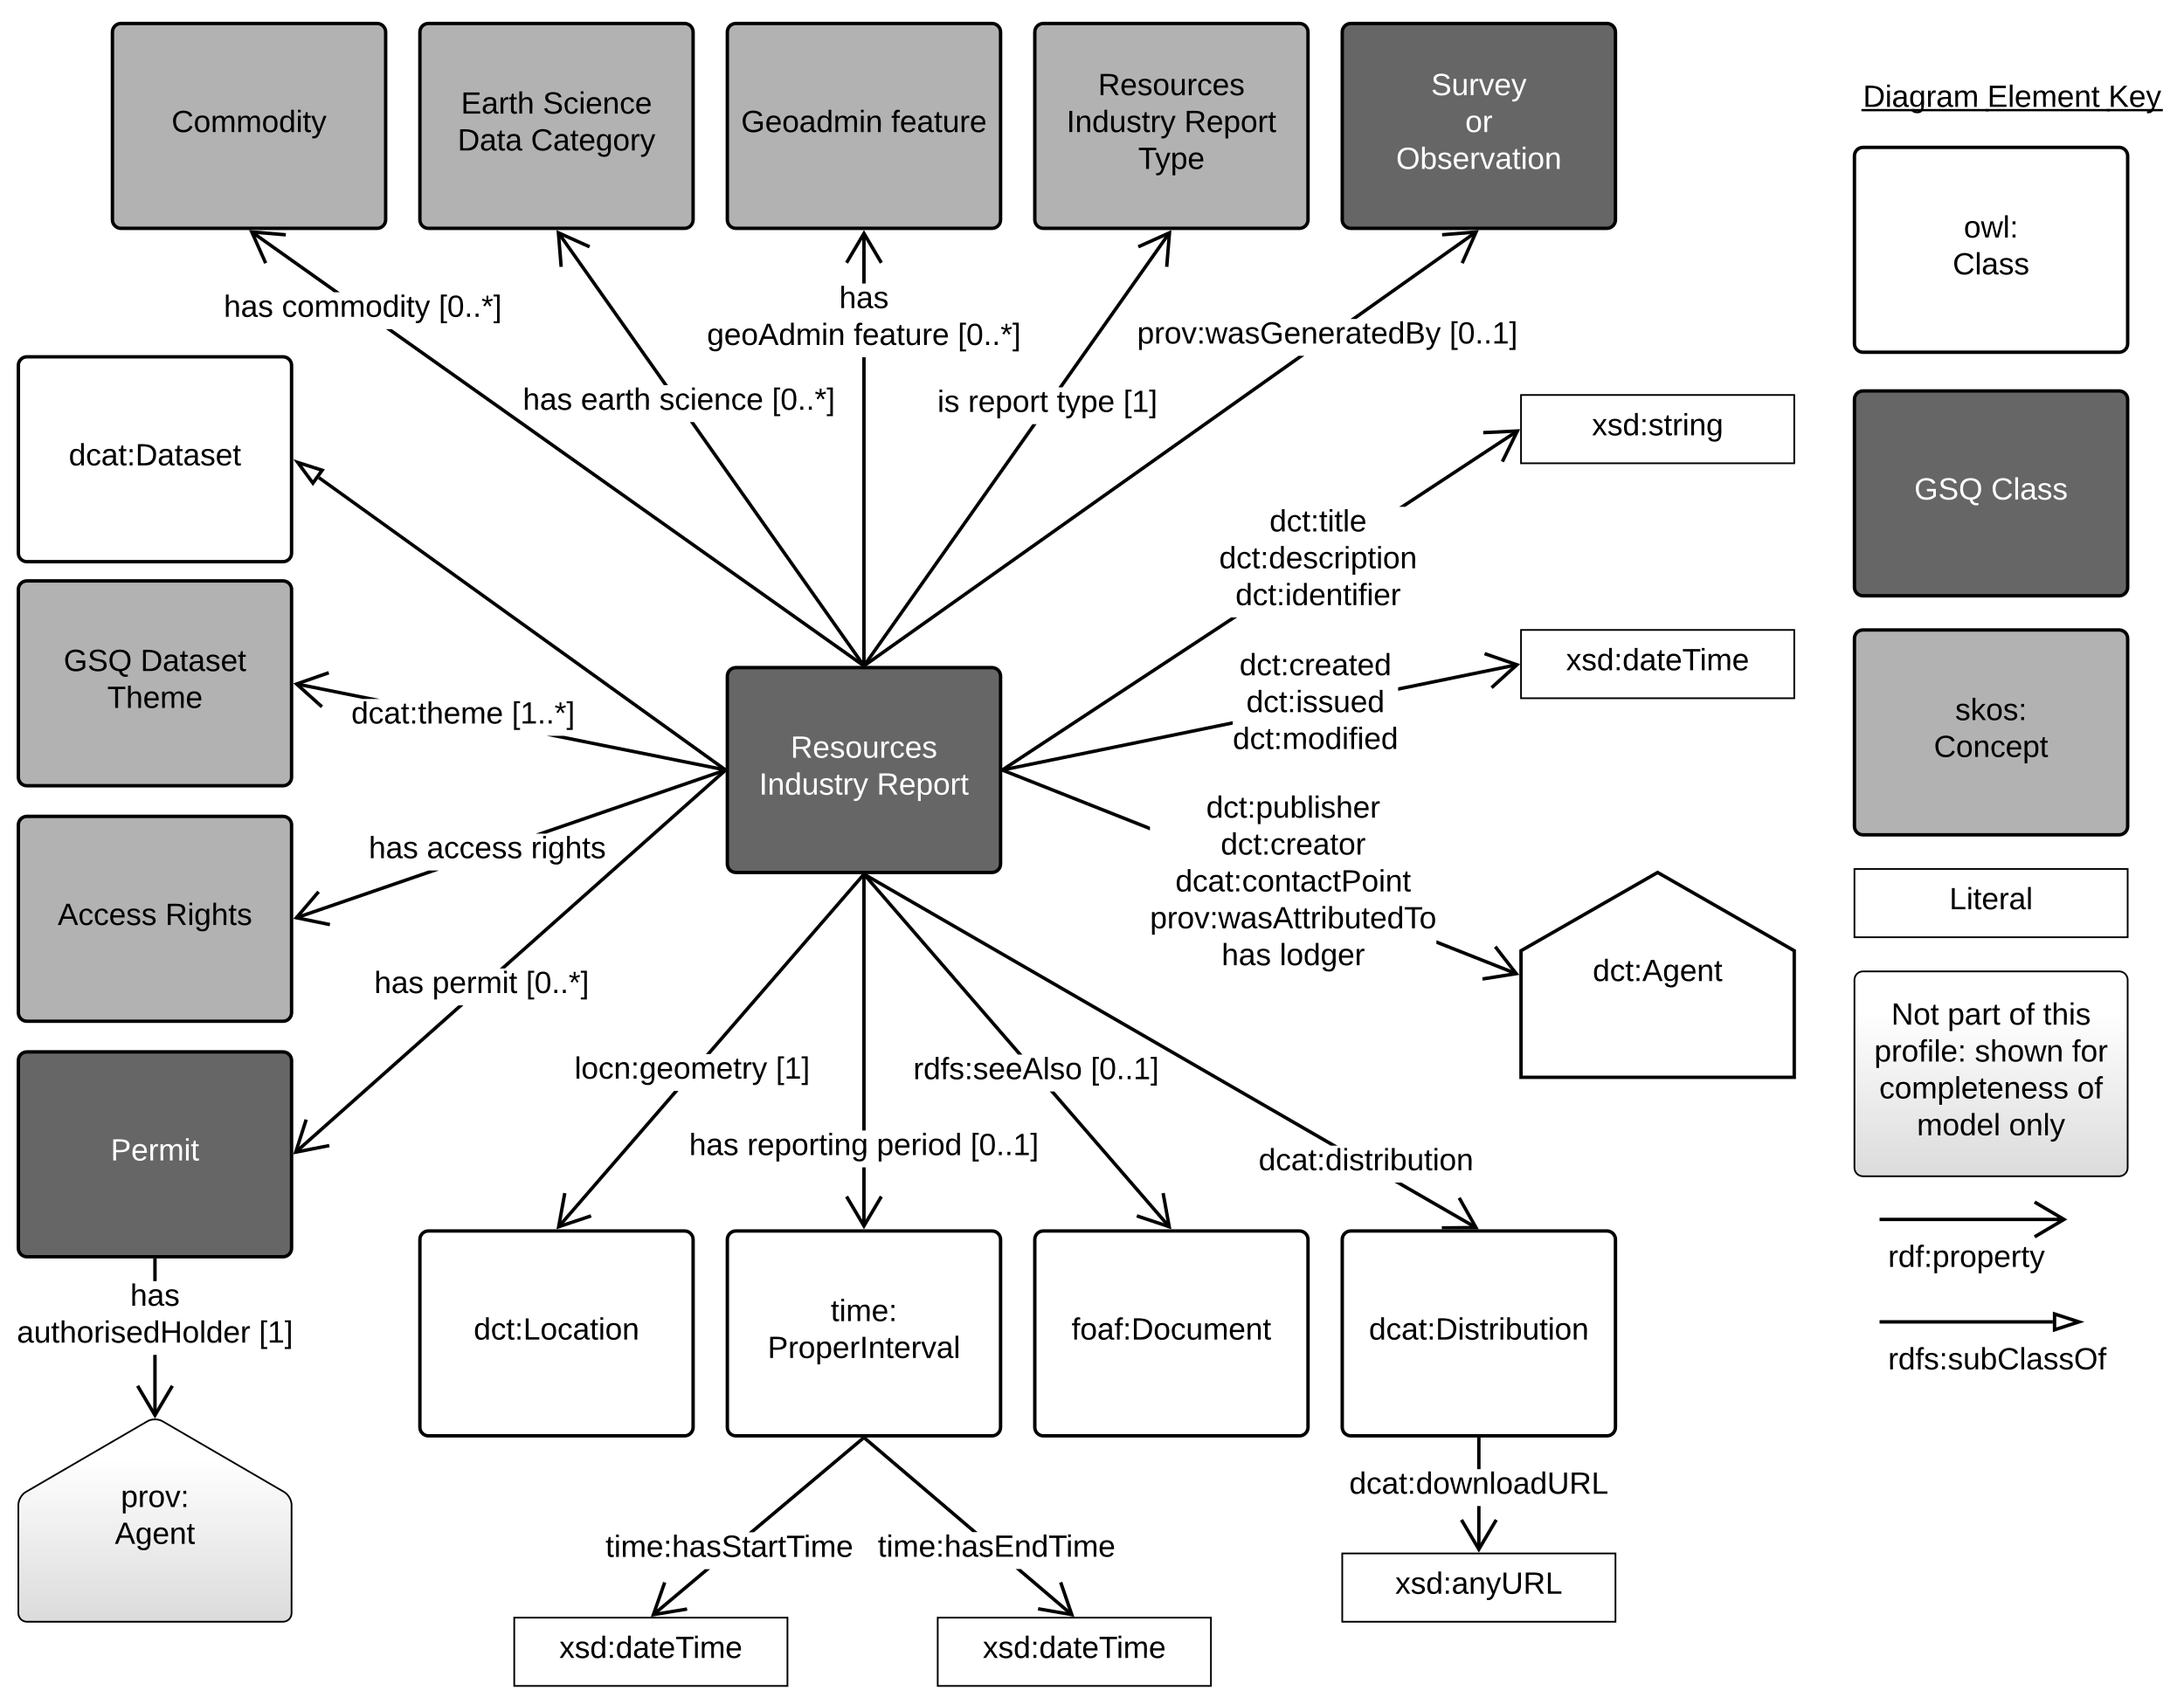 <svg xmlns="http://www.w3.org/2000/svg" xmlns:xlink="http://www.w3.org/1999/xlink" xmlns:lucid="lucid" width="1279" height="998"><g transform="translate(-14 -11)" lucid:page-tab-id="0_0"><path d="M0 0h1446.47v1023.3H0z" fill="#fff"/><path d="M904.75 567.9l80-45.85 80 45.84v74.15h-160z" stroke="#000" stroke-width="2" fill="#fff"/><use xlink:href="#a" transform="matrix(1,0,0,1,904.747,522.05) translate(42 63.6)"/><path d="M904.75 242.37h160v40h-160z" stroke="#000" fill="#fff"/><use xlink:href="#b" transform="matrix(1,0,0,1,909.747,247.374) translate(36.55 18.6)"/><path d="M904.75 380h160v40h-160z" stroke="#000" fill="#fff"/><use xlink:href="#c" transform="matrix(1,0,0,1,909.747,385) translate(21.4 18.6)"/><path d="M902.43 580.45l-.74 1.86-46.5-18.4v-2.16zm-214.98-85.2v2.16l-85.94-34.05.75-1.86z"/><path d="M602.27 461.5l-.74 1.86-.58-.23v-2.16zM903.75 582.05l-21.43 3.4-.3-2 18.07-2.85-11.22-14.47 1.58-1.22z"/><use xlink:href="#d" transform="matrix(1,0,0,1,687.45,475.571) translate(32.955 14.4)"/><use xlink:href="#e" transform="matrix(1,0,0,1,687.45,475.571) translate(41.43 36)"/><use xlink:href="#f" transform="matrix(1,0,0,1,687.45,475.571) translate(14.905 57.6)"/><use xlink:href="#g" transform="matrix(1,0,0,1,687.45,475.571) translate(0.005 79.2)"/><use xlink:href="#h" transform="matrix(1,0,0,1,687.45,475.571) translate(41.93 100.8)"/><use xlink:href="#i" transform="matrix(1,0,0,1,687.45,475.571) translate(75.93 100.8)"/><path d="M187.8 549.56l-.66-1.9 77.8-26.77h6.15zm250.53-86.24l-104.5 35.97h-6.14l109.98-37.87z"/><path d="M438.95 463.1l-.65.23-.65-1.9 1.3-.44zM201.33 534l-11.87 13.93 17.94 3.68-.4 1.97-21.25-4.36 14.06-16.5z"/><use xlink:href="#j" transform="matrix(1,0,0,1,229.939,499.291) translate(0.005 14.4)"/><use xlink:href="#k" transform="matrix(1,0,0,1,229.939,499.291) translate(34.005 14.4)"/><use xlink:href="#l" transform="matrix(1,0,0,1,229.939,499.291) translate(95.005 14.4)"/><path d="M521.34 400.8l-1.63-1.14 98.87-140.18h2.45zm178.43-253l-63.52 90.08h-2.45l64.33-91.22z"/><path d="M521.36 400.8l-.2.25h-2.44l1-1.4zM698.26 167.37l-2-.16 1.48-18.24-16.7 7.5-.82-1.82 19.78-8.9z"/><use xlink:href="#m" transform="matrix(1,0,0,1,562.983,237.877) translate(0 14.4)"/><use xlink:href="#n" transform="matrix(1,0,0,1,562.983,237.877) translate(17.95 14.4)"/><use xlink:href="#o" transform="matrix(1,0,0,1,562.983,237.877) translate(69.85 14.4)"/><use xlink:href="#p" transform="matrix(1,0,0,1,562.983,237.877) translate(108.85 14.4)"/><path d="M187.77 686.7l-1.33-1.5 95.97-85.32h3.02zm251.1-223.24L309.7 578.28h-3l130.82-116.3z"/><path d="M438.95 463.4l-.1.08-1.33-1.5 1.43-1.27zM194.27 667.1l-5.6 17.45 17.98-3.5.4 1.96-21.3 4.16 6.6-20.66z"/><use xlink:href="#j" transform="matrix(1,0,0,1,233.142,578.279) translate(0 14.4)"/><use xlink:href="#q" transform="matrix(1,0,0,1,233.142,578.279) translate(34 14.4)"/><use xlink:href="#r" transform="matrix(1,0,0,1,233.142,578.279) translate(88.85 14.4)"/><path d="M602.33 462.34l-1.1-1.68 133.65-87.98h3.63zM903.28 264.2l-66.34 43.68h-3.64l68.88-45.34z"/><path d="M602.35 462.32l-1.4.93v-2.4l.3-.2zM894.72 281.86l-1.8-.88 8.05-16.45-18.3.9-.1-2 21.68-1.06z"/><use xlink:href="#s" transform="matrix(1,0,0,1,727.983,307.882) translate(29.48 14.4)"/><use xlink:href="#t" transform="matrix(1,0,0,1,727.983,307.882) translate(0.005 36)"/><use xlink:href="#u" transform="matrix(1,0,0,1,727.983,307.882) translate(9.53 57.6)"/><path d="M735.93 435.46l-133.8 27.37-.4-1.96 134.2-27.45zm166.74-34.12l-69.9 14.3v-2.04l69.5-14.22z"/><path d="M602.15 462.82l-1.2.25v-2.04l.8-.17zM904.25 400l-16.08 14.56-1.34-1.48 13.57-12.3-17.3-5.96.64-1.9z"/><use xlink:href="#v" transform="matrix(1,0,0,1,735.925,392.129) translate(3.955 14.4)"/><use xlink:href="#w" transform="matrix(1,0,0,1,735.925,392.129) translate(7.955 36)"/><use xlink:href="#x" transform="matrix(1,0,0,1,735.925,392.129) translate(0.005 57.6)"/><path d="M105.75 840.13h-2v-35.5h2zm0-78.7h-2v-12.27h2z"/><path d="M105.75 749.2h-2v-1.04h2zM115.8 823.27l-11.05 18.67-11.04-18.67 1.73-1 9.32 15.75 9.32-15.76z"/><use xlink:href="#y" transform="matrix(1,0,0,1,23.872,761.44) translate(66.38 14.4)"/><use xlink:href="#z" transform="matrix(1,0,0,1,23.872,761.44) translate(0.005 36)"/><use xlink:href="#p" transform="matrix(1,0,0,1,23.872,761.44) translate(141.755 36)"/><path d="M24.75 632.16c0-2.76 2.24-5 5-5h150c2.76 0 5 2.24 5 5v110c0 2.76-2.24 5-5 5h-150c-2.76 0-5-2.24-5-5z" stroke="#000" stroke-width="2" fill="#666"/><use xlink:href="#A" transform="matrix(1,0,0,1,32.747,635.16) translate(46.075 55.6)"/><path d="M24.75 892.46c0-2.76 1.93-6.12 4.32-7.5l71.35-41.5c2.4-1.4 6.26-1.4 8.65 0l71.35 41.5c2.4 1.38 4.33 4.74 4.33 7.5v63.48c0 2.76-2.24 5-5 5h-150c-2.76 0-5-2.24-5-5z" stroke="#000" fill="url(#B)"/><use xlink:href="#C" transform="matrix(1,0,0,1,24.747,840.943) translate(60.025 52.8)"/><use xlink:href="#D" transform="matrix(1,0,0,1,24.747,840.943) translate(56.5 74.4)"/><path d="M620 29.75c0-2.76 2.24-5 5-5h150c2.76 0 5 2.24 5 5v110c0 2.76-2.24 5-5 5H625c-2.76 0-5-2.24-5-5z" stroke="#000" stroke-width="2" fill="#b2b2b2"/><use xlink:href="#E" transform="matrix(1,0,0,1,628,32.747) translate(29.05 34)"/><use xlink:href="#F" transform="matrix(1,0,0,1,628,32.747) translate(10.575 55.6)"/><use xlink:href="#G" transform="matrix(1,0,0,1,628,32.747) translate(79.525 55.6)"/><use xlink:href="#H" transform="matrix(1,0,0,1,628,32.747) translate(52.525 77.2)"/><path d="M439.95 407.05c0-2.76 2.24-5 5-5h150c2.76 0 5 2.24 5 5v110c0 2.76-2.24 5-5 5h-150c-2.76 0-5-2.24-5-5z" stroke="#000" stroke-width="2" fill="#666"/><use xlink:href="#I" transform="matrix(1,0,0,1,447.947,410.05) translate(29.05 44.8)"/><use xlink:href="#J" transform="matrix(1,0,0,1,447.947,410.05) translate(10.575 66.4)"/><use xlink:href="#K" transform="matrix(1,0,0,1,447.947,410.05) translate(79.525 66.4)"/><path d="M24.75 494.2c0-2.75 2.24-5 5-5h150c2.76 0 5 2.25 5 5v110c0 2.77-2.24 5-5 5h-150c-2.76 0-5-2.23-5-5z" stroke="#000" stroke-width="2" fill="#b2b2b2"/><use xlink:href="#L" transform="matrix(1,0,0,1,32.747,497.21) translate(15.05 55.6)"/><use xlink:href="#M" transform="matrix(1,0,0,1,32.747,497.21) translate(78.05 55.6)"/><path d="M800.05 29.75c0-2.76 2.24-5 5-5h150c2.76 0 5 2.24 5 5v110c0 2.76-2.24 5-5 5h-150c-2.76 0-5-2.24-5-5z" stroke="#000" stroke-width="2" fill="#666"/><use xlink:href="#N" transform="matrix(1,0,0,1,808.053,32.747) translate(44.025 34)"/><use xlink:href="#O" transform="matrix(1,0,0,1,808.053,32.747) translate(64.025 55.6)"/><use xlink:href="#P" transform="matrix(1,0,0,1,808.053,32.747) translate(23.55 77.2)"/><path d="M521.34 401.3l-1.16-1.64L774.4 219.43h3.46zm357.8-253.7l-70.82 50.23h-3.46L878 145.98z"/><path d="M521.2 401.05h-2.98l2-1.4zM871.2 165.55l-1.82-.8 7.47-16.73-18.25 1.5-.16-1.98 21.6-1.8z"/><use xlink:href="#Q" transform="matrix(1,0,0,1,679.935,197.827) translate(0 14.4)"/><use xlink:href="#R" transform="matrix(1,0,0,1,679.935,197.827) translate(182.85 14.4)"/><path d="M520.95 729.23h-2V694.8h2zm0-56.03h-2V523.05h2z"/><path d="M520.95 523.08h-2v-1.03h2zM519.95 727.12l9.32-15.76 1.72 1.02-11.05 18.67-11.04-18.67 1.73-1.02z"/><use xlink:href="#j" transform="matrix(1,0,0,1,417.572,673.2) translate(0.005 14.4)"/><use xlink:href="#S" transform="matrix(1,0,0,1,417.572,673.2) translate(34.005 14.4)"/><use xlink:href="#T" transform="matrix(1,0,0,1,417.572,673.2) translate(109.855 14.4)"/><use xlink:href="#R" transform="matrix(1,0,0,1,417.572,673.2) translate(164.755 14.4)"/><path d="M397.18 957.64l-1.3-1.53 30.86-25.94h3.1zm122.65-103.18l-64.3 54.1h-3.12l66.14-55.63z"/><path d="M519.8 854.48l-1.2-1.43h2.9zM404.2 938.24l-6.05 17.28 18.06-3 .34 1.96-21.4 3.57 7.18-20.47z"/><use xlink:href="#U" transform="matrix(1,0,0,1,368.602,908.565) translate(0.005 14.4)"/><path d="M315.15 958.55h160v40h-160z" stroke="#000" fill="#fff"/><use xlink:href="#c" transform="matrix(1,0,0,1,320.147,963.55) translate(21.4 18.6)"/><path d="M563.15 958.55h160v40h-160z" stroke="#000" fill="#fff"/><use xlink:href="#c" transform="matrix(1,0,0,1,568.147,963.55) translate(21.4 18.6)"/><path d="M642.4 956.1l-1.3 1.53-32.33-27.57h3.08zm-55.9-47.64h-3.08l-63.36-54 1.3-1.52z"/><path d="M520.08 854.48l-1.67-1.43h2.9zM643.15 958.05l-21.38-3.7.35-1.98 18.04 3.13-5.95-17.3 1.9-.66z"/><use xlink:href="#V" transform="matrix(1,0,0,1,528.086,908.462) translate(0.005 14.4)"/><path d="M341.84 730.33l-1.5-1.3 68.37-79h2.66zm178.2-205.87l-89.98 103.96h-2.65l91.14-105.27z"/><path d="M520.03 524.48l-1.5-1.3.1-.13h2.64zM345.73 710.06l-3.26 18.02 17.36-5.82.63 1.9-20.57 6.9 3.87-21.35z"/><use xlink:href="#W" transform="matrix(1,0,0,1,350.46,628.422) translate(0.005 14.4)"/><use xlink:href="#p" transform="matrix(1,0,0,1,350.46,628.422) translate(117.855 14.4)"/><path d="M259.9 737.05c0-2.76 2.23-5 5-5h150c2.76 0 5 2.24 5 5v110c0 2.76-2.24 5-5 5h-150c-2.77 0-5-2.24-5-5z" stroke="#000" stroke-width="2" fill="#fff"/><use xlink:href="#X" transform="matrix(1,0,0,1,267.894,740.05) translate(23.525 55.6)"/><path d="M439.95 737.05c0-2.76 2.24-5 5-5h150c2.76 0 5 2.24 5 5v110c0 2.76-2.24 5-5 5h-150c-2.76 0-5-2.24-5-5z" stroke="#000" stroke-width="2" fill="#fff"/><use xlink:href="#Y" transform="matrix(1,0,0,1,447.947,740.05) translate(52.55 44.8)"/><use xlink:href="#Z" transform="matrix(1,0,0,1,447.947,740.05) translate(15.6 66.4)"/><path d="M699.57 729.02l-1.52 1.3-69.24-79.98h2.65zm-86.8-100.28h-2.66l-90.25-104.28 1.5-1.3z"/><path d="M521.37 523.17l-1.5 1.3-1.25-1.42h2.65zM700 731.05l-20.57-6.9.64-1.9 17.36 5.83-3.27-18.02 1.97-.35z"/><use xlink:href="#aa" transform="matrix(1,0,0,1,548.832,628.736) translate(0.01 14.4)"/><use xlink:href="#R" transform="matrix(1,0,0,1,548.832,628.736) translate(103.91 14.4)"/><path d="M620 737.05c0-2.76 2.24-5 5-5h150c2.76 0 5 2.24 5 5v110c0 2.76-2.24 5-5 5H625c-2.76 0-5-2.24-5-5z" stroke="#000" stroke-width="2" fill="#fff"/><use xlink:href="#ab" transform="matrix(1,0,0,1,628,740.05) translate(13.55 55.6)"/><path d="M438.16 460.87l-.4 1.96L334 442h10.17zm-201.7-40.46H226.3l-38.97-7.8.4-1.96z"/><path d="M438.95 461.03v2.04l-1.2-.24.4-1.96zM206.88 406l-17.28 6.03 13.62 12.24-1.34 1.5-16.13-14.5 20.47-7.16z"/><use xlink:href="#ac" transform="matrix(1,0,0,1,219.748,420.414) translate(0.005 14.4)"/><use xlink:href="#ad" transform="matrix(1,0,0,1,219.748,420.414) translate(93.955 14.4)"/><path d="M24.75 356.26c0-2.76 2.24-5 5-5h150c2.76 0 5 2.24 5 5v110c0 2.76-2.24 5-5 5h-150c-2.76 0-5-2.24-5-5z" stroke="#000" stroke-width="2" fill="#b2b2b2"/><use xlink:href="#ae" transform="matrix(1,0,0,1,32.747,359.26) translate(18.525 44.8)"/><use xlink:href="#af" transform="matrix(1,0,0,1,32.747,359.26) translate(63.525 44.8)"/><use xlink:href="#ag" transform="matrix(1,0,0,1,32.747,359.26) translate(44.05 66.4)"/><path d="M800.05 737.05c0-2.76 2.24-5 5-5h150c2.76 0 5 2.24 5 5v110c0 2.76-2.24 5-5 5h-150c-2.76 0-5-2.24-5-5z" stroke="#000" stroke-width="2" fill="#fff"/><use xlink:href="#ah" transform="matrix(1,0,0,1,808.053,740.05) translate(7.625 55.6)"/><path d="M878.98 729.27l-1 1.74-47.3-27.3h4zm-81.7-47.18h-4L520.3 524.4l1-1.74z"/><path d="M520.34 524.43l-2.4-1.38h3.2zM880.05 731.05h-21.7v-1.78l18.3-.2-8.98-15.94 1.74-.98z"/><use xlink:href="#ai" transform="matrix(1,0,0,1,751.08,682.086) translate(0.005 14.4)"/><path d="M800.05 920.94h160v40h-160z" stroke="#000" fill="#fff"/><use xlink:href="#aj" transform="matrix(1,0,0,1,805.053,925.943) translate(26.05 18.6)"/><path d="M881.05 918.62h-2v-25.45h2zm0-47.05h-2v-17.52h2z"/><path d="M881.05 854.08h-2v-1.03h2zM891.1 901.77l-11.05 18.67L869 901.77l1.73-1.02 9.32 15.76 9.32-15.75z"/><use xlink:href="#ak" transform="matrix(1,0,0,1,804.153,871.569) translate(0 14.4)"/><path d="M24.75 225c0-2.76 2.24-5 5-5h150c2.76 0 5 2.24 5 5v110c0 2.76-2.24 5-5 5h-150c-2.76 0-5-2.24-5-5z" stroke="#000" stroke-width="2" fill="#fff"/><use xlink:href="#al" transform="matrix(1,0,0,1,32.747,228) translate(21.525 55.6)"/><path d="M438.72 460.65l-1.17 1.63L200.2 291.6l1.15-1.6z"/><path d="M438.95 460.82v2.46l-1.42-1.02 1.17-1.62z"/><path d="M202.66 286.45l-5.4 7.53-8.9-12.1z" fill="#fff"/><path d="M204.28 285.92l-7.02 9.76-11.5-15.68zm-7.04 6.36l3.8-5.3-10.04-3.2z"/><path d="M259.9 29.75c0-2.76 2.23-5 5-5h150c2.76 0 5 2.24 5 5v110c0 2.76-2.24 5-5 5h-150c-2.77 0-5-2.24-5-5z" stroke="#000" stroke-width="2" fill="#b2b2b2"/><use xlink:href="#am" transform="matrix(1,0,0,1,267.894,32.747) translate(16.05 44.8)"/><use xlink:href="#an" transform="matrix(1,0,0,1,267.894,32.747) translate(64 44.8)"/><use xlink:href="#ao" transform="matrix(1,0,0,1,267.894,32.747) translate(14.075 66.4)"/><use xlink:href="#ap" transform="matrix(1,0,0,1,267.894,32.747) translate(57.025 66.4)"/><path d="M520.2 399.66l-1.65 1.15L418 258.23h2.44zm-115-163.04h-2.44l-62.63-88.8 1.63-1.16z"/><path d="M521.17 401.05h-2.45l-.18-.26 1.63-1.16zM359.68 154.64l-.82 1.83-16.7-7.5 1.47 18.24-2 .17-1.74-21.62z"/><g><use xlink:href="#j" transform="matrix(1,0,0,1,320.152,236.624) translate(0 14.4)"/><use xlink:href="#aq" transform="matrix(1,0,0,1,320.152,236.624) translate(34 14.4)"/><use xlink:href="#ar" transform="matrix(1,0,0,1,320.152,236.624) translate(79.95 14.4)"/><use xlink:href="#r" transform="matrix(1,0,0,1,320.152,236.624) translate(145.9 14.4)"/></g><path d="M1115.7 785.3h100.5M1115.72 785.3h-1.02" stroke="#000" stroke-width="2" fill="none"/><path d="M1231.46 785.3l-14.27 4.64v-9.27z" stroke="#000" stroke-width="2" fill="#fff"/><path d="M1100 385c0-2.76 2.24-5 5-5h150c2.76 0 5 2.24 5 5v110c0 2.76-2.24 5-5 5h-150c-2.76 0-5-2.24-5-5z" stroke="#000" stroke-width="2" fill="#b2b2b2"/><g><use xlink:href="#as" transform="matrix(1,0,0,1,1108,388) translate(51 44.8)"/><use xlink:href="#at" transform="matrix(1,0,0,1,1108,388) translate(38.525 66.4)"/></g><path d="M1100 245c0-2.76 2.24-5 5-5h150c2.76 0 5 2.24 5 5v110c0 2.76-2.24 5-5 5h-150c-2.76 0-5-2.24-5-5z" stroke="#000" stroke-width="2" fill="#666"/><g><use xlink:href="#au" transform="matrix(1,0,0,1,1108,248) translate(27.05 55.6)"/><use xlink:href="#av" transform="matrix(1,0,0,1,1108,248) translate(72.05 55.6)"/></g><path d="M1100 45c0-2.76 2.24-5 5-5h190c2.76 0 5 2.24 5 5v50c0 2.76-2.24 5-5 5h-190c-2.76 0-5-2.24-5-5z" stroke="#000" stroke-opacity="0" stroke-width="2" fill="#fff" fill-opacity="0"/><g><use xlink:href="#aw" transform="matrix(1,0,0,1,1105,45) translate(0 28.6)"/><use xlink:href="#ax" transform="matrix(1,0,0,1,1105,45) translate(72.8 28.6)"/><use xlink:href="#ay" transform="matrix(1,0,0,1,1105,45) translate(143.7 28.6)"/></g><path d="M1100 102.33c0-2.76 2.24-5 5-5h150c2.76 0 5 2.24 5 5v110c0 2.76-2.24 5-5 5h-150c-2.76 0-5-2.24-5-5z" stroke="#000" stroke-width="2" fill="#fff"/><g><use xlink:href="#az" transform="matrix(1,0,0,1,1108,105.333) translate(56.05 44.8)"/><use xlink:href="#aA" transform="matrix(1,0,0,1,1108,105.333) translate(49.55 66.4)"/></g><path d="M1114.7 730.3c0-2.76 2.24-5 5-5h110c2.76 0 5 2.24 5 5v30c0 2.76-2.24 5-5 5h-110c-2.76 0-5-2.24-5-5z" stroke="#000" stroke-opacity="0" stroke-width="2" fill="#fff" fill-opacity="0"/><g><use xlink:href="#aB" transform="matrix(1,0,0,1,1119.696,730.304) translate(0 22.8)"/></g><path d="M1100 520h160v40h-160z" stroke="#000" fill="#fff"/><g><use xlink:href="#aC" transform="matrix(1,0,0,1,1105,525) translate(50.575 18.6)"/></g><path d="M1115.7 725.3h107.18M1115.72 725.3h-1.02M1205.52 735.48l17.2-10.18-17.2-10.18" stroke="#000" stroke-width="2" fill="none"/><path d="M1114.7 790.3c0-2.76 2.24-5 5-5h150c2.76 0 5 2.24 5 5v30c0 2.76-2.24 5-5 5h-150c-2.76 0-5-2.24-5-5z" stroke="#000" stroke-opacity="0" stroke-width="2" fill="#fff" fill-opacity="0"/><g><use xlink:href="#aD" transform="matrix(1,0,0,1,1119.696,790.304) translate(0 22.8)"/></g><path d="M439.95 29.75c0-2.76 2.24-5 5-5h150c2.76 0 5 2.24 5 5v110c0 2.76-2.24 5-5 5h-150c-2.76 0-5-2.24-5-5z" stroke="#000" stroke-width="2" fill="#b2b2b2"/><g><use xlink:href="#aE" transform="matrix(1,0,0,1,447.947,32.747) translate(0.075 55.6)"/><use xlink:href="#aF" transform="matrix(1,0,0,1,447.947,32.747) translate(87.975 55.6)"/></g><path d="M520.95 400.05h-2V220.27h2zm0-222.98h-2v-29.5h2z"/><path d="M520.95 401.05h-2v-1.03h2zM531 164.42l-1.73 1.02-9.32-15.76-9.32 15.76-1.72-1.02 11.05-18.67z"/><g><use xlink:href="#aG" transform="matrix(1,0,0,1,428.022,177.067) translate(77.43 14.4)"/><use xlink:href="#aH" transform="matrix(1,0,0,1,428.022,177.067) translate(0.005 36)"/><use xlink:href="#aI" transform="matrix(1,0,0,1,428.022,177.067) translate(85.905 36)"/><use xlink:href="#r" transform="matrix(1,0,0,1,428.022,177.067) translate(146.855 36)"/></g><path d="M1100 585c0-2.76 2.24-5 5-5h150c2.76 0 5 2.24 5 5v110c0 2.76-2.24 5-5 5h-150c-2.76 0-5-2.24-5-5z" stroke="#000" fill="url(#aJ)"/><g><use xlink:href="#aK" transform="matrix(1,0,0,1,1108,588) translate(13.575 23.2)"/><use xlink:href="#aL" transform="matrix(1,0,0,1,1108,588) translate(46.525 23.2)"/><use xlink:href="#aM" transform="matrix(1,0,0,1,1108,588) translate(82.475 23.2)"/><use xlink:href="#aN" transform="matrix(1,0,0,1,1108,588) translate(102.475 23.2)"/><use xlink:href="#aO" transform="matrix(1,0,0,1,1108,588) translate(3.625 44.8)"/><use xlink:href="#aP" transform="matrix(1,0,0,1,1108,588) translate(62.475 44.8)"/><use xlink:href="#aQ" transform="matrix(1,0,0,1,1108,588) translate(119.425 44.8)"/><use xlink:href="#aR" transform="matrix(1,0,0,1,1108,588) translate(6.55 66.4)"/><use xlink:href="#aS" transform="matrix(1,0,0,1,1108,588) translate(122.45 66.4)"/><use xlink:href="#aT" transform="matrix(1,0,0,1,1108,588) translate(28.575 88)"/><use xlink:href="#aU" transform="matrix(1,0,0,1,1108,588) translate(82.475 88)"/></g><path d="M79.84 29.75c0-2.76 2.24-5 5-5h150c2.76 0 5 2.24 5 5v110c0 2.76-2.24 5-5 5h-150c-2.76 0-5-2.24-5-5z" stroke="#000" stroke-width="2" fill="#b2b2b2"/><g><use xlink:href="#aV" transform="matrix(1,0,0,1,87.842,32.747) translate(26.6 55.6)"/></g><path d="M320.15 258.18v.04h.07l199.5 141.44-1.17 1.63-278.57-197.5h3.45zm-107.18-76h-3.46l-48.75-34.57 1.15-1.62z"/><path d="M521.68 401.05h-3l1-1.4zM181.46 147.54l-.17 2-18.25-1.52 7.46 16.72-1.8.8-8.86-19.8z"/><g><use xlink:href="#j" transform="matrix(1,0,0,1,145.047,182.186) translate(0 14.4)"/><use xlink:href="#aW" transform="matrix(1,0,0,1,145.047,182.186) translate(34 14.4)"/><use xlink:href="#r" transform="matrix(1,0,0,1,145.047,182.186) translate(125.85 14.4)"/></g><defs><path d="M85-194c31 0 48 13 60 33l-1-100h32l1 261h-30c-2-10 0-23-3-31C134-8 116 4 85 4 32 4 16-35 15-94c0-66 23-100 70-100zm9 24c-40 0-46 34-46 75 0 40 6 74 45 74 42 0 51-32 51-76 0-42-9-74-50-73" id="aX"/><path d="M96-169c-40 0-48 33-48 73s9 75 48 75c24 0 41-14 43-38l32 2c-6 37-31 61-74 61-59 0-76-41-82-99-10-93 101-131 147-64 4 7 5 14 7 22l-32 3c-4-21-16-35-41-35" id="aY"/><path d="M59-47c-2 24 18 29 38 22v24C64 9 27 4 27-40v-127H5v-23h24l9-43h21v43h35v23H59v120" id="aZ"/><path d="M33-154v-36h34v36H33zM33 0v-36h34V0H33" id="ba"/><path d="M205 0l-28-72H64L36 0H1l101-248h38L239 0h-34zm-38-99l-47-123c-12 45-31 82-46 123h93" id="bb"/><path d="M177-190C167-65 218 103 67 71c-23-6-38-20-44-43l32-5c15 47 100 32 89-28v-30C133-14 115 1 83 1 29 1 15-40 15-95c0-56 16-97 71-98 29-1 48 16 59 35 1-10 0-23 2-32h30zM94-22c36 0 50-32 50-73 0-42-14-75-50-75-39 0-46 34-46 75s6 73 46 73" id="bc"/><path d="M100-194c63 0 86 42 84 106H49c0 40 14 67 53 68 26 1 43-12 49-29l28 8c-11 28-37 45-77 45C44 4 14-33 15-96c1-61 26-98 85-98zm52 81c6-60-76-77-97-28-3 7-6 17-6 28h103" id="bd"/><path d="M117-194c89-4 53 116 60 194h-32v-121c0-31-8-49-39-48C34-167 62-67 57 0H25l-1-190h30c1 10-1 24 2 32 11-22 29-35 61-36" id="be"/><g id="a"><use transform="matrix(0.05,0,0,0.05,0,0)" xlink:href="#aX"/><use transform="matrix(0.05,0,0,0.05,10,0)" xlink:href="#aY"/><use transform="matrix(0.05,0,0,0.05,19,0)" xlink:href="#aZ"/><use transform="matrix(0.05,0,0,0.05,24,0)" xlink:href="#ba"/><use transform="matrix(0.05,0,0,0.05,29,0)" xlink:href="#bb"/><use transform="matrix(0.05,0,0,0.05,41,0)" xlink:href="#bc"/><use transform="matrix(0.05,0,0,0.05,51,0)" xlink:href="#bd"/><use transform="matrix(0.05,0,0,0.05,61,0)" xlink:href="#be"/><use transform="matrix(0.05,0,0,0.05,71,0)" xlink:href="#aZ"/></g><path d="M141 0L90-78 38 0H4l68-98-65-92h35l48 74 47-74h35l-64 92 68 98h-35" id="bf"/><path d="M135-143c-3-34-86-38-87 0 15 53 115 12 119 90S17 21 10-45l28-5c4 36 97 45 98 0-10-56-113-15-118-90-4-57 82-63 122-42 12 7 21 19 24 35" id="bg"/><path d="M114-163C36-179 61-72 57 0H25l-1-190h30c1 12-1 29 2 39 6-27 23-49 58-41v29" id="bh"/><path d="M24-231v-30h32v30H24zM24 0v-190h32V0H24" id="bi"/><g id="b"><use transform="matrix(0.05,0,0,0.05,0,0)" xlink:href="#bf"/><use transform="matrix(0.05,0,0,0.05,9,0)" xlink:href="#bg"/><use transform="matrix(0.05,0,0,0.05,18,0)" xlink:href="#aX"/><use transform="matrix(0.05,0,0,0.05,28,0)" xlink:href="#ba"/><use transform="matrix(0.05,0,0,0.05,33,0)" xlink:href="#bg"/><use transform="matrix(0.05,0,0,0.05,42,0)" xlink:href="#aZ"/><use transform="matrix(0.05,0,0,0.05,47,0)" xlink:href="#bh"/><use transform="matrix(0.05,0,0,0.05,52.95,0)" xlink:href="#bi"/><use transform="matrix(0.05,0,0,0.05,56.9,0)" xlink:href="#be"/><use transform="matrix(0.05,0,0,0.05,66.9,0)" xlink:href="#bc"/></g><path d="M141-36C126-15 110 5 73 4 37 3 15-17 15-53c-1-64 63-63 125-63 3-35-9-54-41-54-24 1-41 7-42 31l-33-3c5-37 33-52 76-52 45 0 72 20 72 64v82c-1 20 7 32 28 27v20c-31 9-61-2-59-35zM48-53c0 20 12 33 32 33 41-3 63-29 60-74-43 2-92-5-92 41" id="bj"/><path d="M127-220V0H93v-220H8v-28h204v28h-85" id="bk"/><path d="M210-169c-67 3-38 105-44 169h-31v-121c0-29-5-50-35-48C34-165 62-65 56 0H25l-1-190h30c1 10-1 24 2 32 10-44 99-50 107 0 11-21 27-35 58-36 85-2 47 119 55 194h-31v-121c0-29-5-49-35-48" id="bl"/><g id="c"><use transform="matrix(0.05,0,0,0.05,0,0)" xlink:href="#bf"/><use transform="matrix(0.05,0,0,0.05,9,0)" xlink:href="#bg"/><use transform="matrix(0.05,0,0,0.05,18,0)" xlink:href="#aX"/><use transform="matrix(0.05,0,0,0.05,28,0)" xlink:href="#ba"/><use transform="matrix(0.05,0,0,0.05,33,0)" xlink:href="#aX"/><use transform="matrix(0.05,0,0,0.05,43,0)" xlink:href="#bj"/><use transform="matrix(0.05,0,0,0.05,53,0)" xlink:href="#aZ"/><use transform="matrix(0.05,0,0,0.05,58,0)" xlink:href="#bd"/><use transform="matrix(0.05,0,0,0.05,68,0)" xlink:href="#bk"/><use transform="matrix(0.05,0,0,0.05,78.3,0)" xlink:href="#bi"/><use transform="matrix(0.05,0,0,0.05,82.25,0)" xlink:href="#bl"/><use transform="matrix(0.05,0,0,0.05,97.2,0)" xlink:href="#bd"/></g><path d="M115-194c55 1 70 41 70 98S169 2 115 4C84 4 66-9 55-30l1 105H24l-1-265h31l2 30c10-21 28-34 59-34zm-8 174c40 0 45-34 45-75s-6-73-45-74c-42 0-51 32-51 76 0 43 10 73 51 73" id="bm"/><path d="M84 4C-5 8 30-112 23-190h32v120c0 31 7 50 39 49 72-2 45-101 50-169h31l1 190h-30c-1-10 1-25-2-33-11 22-28 36-60 37" id="bn"/><path d="M115-194c53 0 69 39 70 98 0 66-23 100-70 100C84 3 66-7 56-30L54 0H23l1-261h32v101c10-23 28-34 59-34zm-8 174c40 0 45-34 45-75 0-40-5-75-45-74-42 0-51 32-51 76 0 43 10 73 51 73" id="bo"/><path d="M24 0v-261h32V0H24" id="bp"/><path d="M106-169C34-169 62-67 57 0H25v-261h32l-1 103c12-21 28-36 61-36 89 0 53 116 60 194h-32v-121c2-32-8-49-39-48" id="bq"/><g id="d"><use transform="matrix(0.05,0,0,0.05,0,0)" xlink:href="#aX"/><use transform="matrix(0.05,0,0,0.05,10,0)" xlink:href="#aY"/><use transform="matrix(0.05,0,0,0.05,19,0)" xlink:href="#aZ"/><use transform="matrix(0.05,0,0,0.05,24,0)" xlink:href="#ba"/><use transform="matrix(0.05,0,0,0.05,29,0)" xlink:href="#bm"/><use transform="matrix(0.05,0,0,0.05,39,0)" xlink:href="#bn"/><use transform="matrix(0.05,0,0,0.05,49,0)" xlink:href="#bo"/><use transform="matrix(0.05,0,0,0.05,59,0)" xlink:href="#bp"/><use transform="matrix(0.05,0,0,0.05,62.95,0)" xlink:href="#bi"/><use transform="matrix(0.05,0,0,0.05,66.9,0)" xlink:href="#bg"/><use transform="matrix(0.05,0,0,0.05,75.9,0)" xlink:href="#bq"/><use transform="matrix(0.05,0,0,0.05,85.9,0)" xlink:href="#bd"/><use transform="matrix(0.05,0,0,0.05,95.9,0)" xlink:href="#bh"/></g><path d="M100-194c62-1 85 37 85 99 1 63-27 99-86 99S16-35 15-95c0-66 28-99 85-99zM99-20c44 1 53-31 53-75 0-43-8-75-51-75s-53 32-53 75 10 74 51 75" id="br"/><g id="e"><use transform="matrix(0.05,0,0,0.05,0,0)" xlink:href="#aX"/><use transform="matrix(0.05,0,0,0.05,10,0)" xlink:href="#aY"/><use transform="matrix(0.05,0,0,0.05,19,0)" xlink:href="#aZ"/><use transform="matrix(0.05,0,0,0.05,24,0)" xlink:href="#ba"/><use transform="matrix(0.05,0,0,0.05,29,0)" xlink:href="#aY"/><use transform="matrix(0.05,0,0,0.05,38,0)" xlink:href="#bh"/><use transform="matrix(0.05,0,0,0.05,43.95,0)" xlink:href="#bd"/><use transform="matrix(0.05,0,0,0.05,53.95,0)" xlink:href="#bj"/><use transform="matrix(0.05,0,0,0.05,63.95,0)" xlink:href="#aZ"/><use transform="matrix(0.05,0,0,0.05,68.95,0)" xlink:href="#br"/><use transform="matrix(0.05,0,0,0.05,78.95,0)" xlink:href="#bh"/></g><path d="M30-248c87 1 191-15 191 75 0 78-77 80-158 76V0H30v-248zm33 125c57 0 124 11 124-50 0-59-68-47-124-48v98" id="bs"/><g id="f"><use transform="matrix(0.05,0,0,0.05,0,0)" xlink:href="#aX"/><use transform="matrix(0.05,0,0,0.05,10,0)" xlink:href="#aY"/><use transform="matrix(0.05,0,0,0.05,19,0)" xlink:href="#bj"/><use transform="matrix(0.05,0,0,0.05,29,0)" xlink:href="#aZ"/><use transform="matrix(0.05,0,0,0.05,34,0)" xlink:href="#ba"/><use transform="matrix(0.05,0,0,0.05,39,0)" xlink:href="#aY"/><use transform="matrix(0.05,0,0,0.05,48,0)" xlink:href="#br"/><use transform="matrix(0.05,0,0,0.05,58,0)" xlink:href="#be"/><use transform="matrix(0.05,0,0,0.05,68,0)" xlink:href="#aZ"/><use transform="matrix(0.05,0,0,0.05,73,0)" xlink:href="#bj"/><use transform="matrix(0.05,0,0,0.05,83,0)" xlink:href="#aY"/><use transform="matrix(0.05,0,0,0.05,92,0)" xlink:href="#aZ"/><use transform="matrix(0.05,0,0,0.05,97,0)" xlink:href="#bs"/><use transform="matrix(0.05,0,0,0.05,109,0)" xlink:href="#br"/><use transform="matrix(0.05,0,0,0.05,119,0)" xlink:href="#bi"/><use transform="matrix(0.05,0,0,0.05,122.95,0)" xlink:href="#be"/><use transform="matrix(0.05,0,0,0.05,132.95,0)" xlink:href="#aZ"/></g><path d="M108 0H70L1-190h34L89-25l56-165h34" id="bt"/><path d="M206 0h-36l-40-164L89 0H53L-1-190h32L70-26l43-164h34l41 164 42-164h31" id="bu"/><g id="g"><use transform="matrix(0.05,0,0,0.05,0,0)" xlink:href="#bm"/><use transform="matrix(0.05,0,0,0.05,10,0)" xlink:href="#bh"/><use transform="matrix(0.05,0,0,0.05,15.95,0)" xlink:href="#br"/><use transform="matrix(0.05,0,0,0.05,25.95,0)" xlink:href="#bt"/><use transform="matrix(0.05,0,0,0.05,34.95,0)" xlink:href="#ba"/><use transform="matrix(0.05,0,0,0.05,39.95,0)" xlink:href="#bu"/><use transform="matrix(0.05,0,0,0.05,52.9,0)" xlink:href="#bj"/><use transform="matrix(0.05,0,0,0.05,62.9,0)" xlink:href="#bg"/><use transform="matrix(0.05,0,0,0.05,71.9,0)" xlink:href="#bb"/><use transform="matrix(0.05,0,0,0.05,83.9,0)" xlink:href="#aZ"/><use transform="matrix(0.05,0,0,0.05,88.9,0)" xlink:href="#aZ"/><use transform="matrix(0.05,0,0,0.05,93.9,0)" xlink:href="#bh"/><use transform="matrix(0.05,0,0,0.05,99.85,0)" xlink:href="#bi"/><use transform="matrix(0.05,0,0,0.05,103.8,0)" xlink:href="#bo"/><use transform="matrix(0.05,0,0,0.05,113.8,0)" xlink:href="#bn"/><use transform="matrix(0.05,0,0,0.05,123.8,0)" xlink:href="#aZ"/><use transform="matrix(0.05,0,0,0.05,128.8,0)" xlink:href="#bd"/><use transform="matrix(0.05,0,0,0.05,138.8,0)" xlink:href="#aX"/><use transform="matrix(0.05,0,0,0.05,148.8,0)" xlink:href="#bk"/><use transform="matrix(0.05,0,0,0.05,157.75,0)" xlink:href="#br"/></g><g id="h"><use transform="matrix(0.05,0,0,0.05,0,0)" xlink:href="#bq"/><use transform="matrix(0.05,0,0,0.05,10,0)" xlink:href="#bj"/><use transform="matrix(0.05,0,0,0.05,20,0)" xlink:href="#bg"/></g><g id="i"><use transform="matrix(0.05,0,0,0.05,0,0)" xlink:href="#bp"/><use transform="matrix(0.05,0,0,0.05,3.95,0)" xlink:href="#br"/><use transform="matrix(0.05,0,0,0.05,13.95,0)" xlink:href="#aX"/><use transform="matrix(0.05,0,0,0.05,23.95,0)" xlink:href="#bc"/><use transform="matrix(0.05,0,0,0.05,33.95,0)" xlink:href="#bd"/><use transform="matrix(0.05,0,0,0.05,43.95,0)" xlink:href="#bh"/></g><g id="j"><use transform="matrix(0.05,0,0,0.05,0,0)" xlink:href="#bq"/><use transform="matrix(0.05,0,0,0.05,10,0)" xlink:href="#bj"/><use transform="matrix(0.05,0,0,0.05,20,0)" xlink:href="#bg"/></g><g id="k"><use transform="matrix(0.05,0,0,0.05,0,0)" xlink:href="#bj"/><use transform="matrix(0.05,0,0,0.05,10,0)" xlink:href="#aY"/><use transform="matrix(0.05,0,0,0.05,19,0)" xlink:href="#aY"/><use transform="matrix(0.05,0,0,0.05,28,0)" xlink:href="#bd"/><use transform="matrix(0.05,0,0,0.05,38,0)" xlink:href="#bg"/><use transform="matrix(0.05,0,0,0.05,47,0)" xlink:href="#bg"/></g><g id="l"><use transform="matrix(0.05,0,0,0.05,0,0)" xlink:href="#bh"/><use transform="matrix(0.05,0,0,0.05,5.95,0)" xlink:href="#bi"/><use transform="matrix(0.05,0,0,0.05,9.9,0)" xlink:href="#bc"/><use transform="matrix(0.05,0,0,0.05,19.9,0)" xlink:href="#bq"/><use transform="matrix(0.05,0,0,0.05,29.9,0)" xlink:href="#aZ"/><use transform="matrix(0.05,0,0,0.05,34.9,0)" xlink:href="#bg"/></g><g id="m"><use transform="matrix(0.05,0,0,0.05,0,0)" xlink:href="#bi"/><use transform="matrix(0.05,0,0,0.05,3.95,0)" xlink:href="#bg"/></g><g id="n"><use transform="matrix(0.05,0,0,0.05,0,0)" xlink:href="#bh"/><use transform="matrix(0.05,0,0,0.05,5.95,0)" xlink:href="#bd"/><use transform="matrix(0.05,0,0,0.05,15.95,0)" xlink:href="#bm"/><use transform="matrix(0.05,0,0,0.05,25.95,0)" xlink:href="#br"/><use transform="matrix(0.05,0,0,0.05,35.95,0)" xlink:href="#bh"/><use transform="matrix(0.05,0,0,0.05,41.9,0)" xlink:href="#aZ"/></g><path d="M179-190L93 31C79 59 56 82 12 73V49c39 6 53-20 64-50L1-190h34L92-34l54-156h33" id="bv"/><g id="o"><use transform="matrix(0.05,0,0,0.05,0,0)" xlink:href="#aZ"/><use transform="matrix(0.05,0,0,0.05,5,0)" xlink:href="#bv"/><use transform="matrix(0.05,0,0,0.05,14,0)" xlink:href="#bm"/><use transform="matrix(0.05,0,0,0.05,24,0)" xlink:href="#bd"/></g><path d="M26 75v-336h71v23H56V52h41v23H26" id="bw"/><path d="M27 0v-27h64v-190l-56 39v-29l58-41h29v221h61V0H27" id="bx"/><path d="M3 75V52h41v-290H3v-23h71V75H3" id="by"/><g id="p"><use transform="matrix(0.05,0,0,0.05,0,0)" xlink:href="#bw"/><use transform="matrix(0.05,0,0,0.05,5,0)" xlink:href="#bx"/><use transform="matrix(0.05,0,0,0.05,15,0)" xlink:href="#by"/></g><g id="q"><use transform="matrix(0.05,0,0,0.05,0,0)" xlink:href="#bm"/><use transform="matrix(0.05,0,0,0.05,10,0)" xlink:href="#bd"/><use transform="matrix(0.05,0,0,0.05,20,0)" xlink:href="#bh"/><use transform="matrix(0.05,0,0,0.05,25.95,0)" xlink:href="#bl"/><use transform="matrix(0.05,0,0,0.05,40.9,0)" xlink:href="#bi"/><use transform="matrix(0.05,0,0,0.05,44.85,0)" xlink:href="#aZ"/></g><path d="M101-251c68 0 85 55 85 127S166 4 100 4C33 4 14-52 14-124c0-73 17-127 87-127zm-1 229c47 0 54-49 54-102s-4-102-53-102c-51 0-55 48-55 102 0 53 5 102 54 102" id="bz"/><path d="M33 0v-38h34V0H33" id="bA"/><path d="M80-196l47-18 7 23-49 13 32 44-20 13-27-46-27 45-21-12 33-44-49-13 8-23 47 19-2-53h23" id="bB"/><g id="r"><use transform="matrix(0.05,0,0,0.05,0,0)" xlink:href="#bw"/><use transform="matrix(0.05,0,0,0.05,5,0)" xlink:href="#bz"/><use transform="matrix(0.05,0,0,0.05,15,0)" xlink:href="#bA"/><use transform="matrix(0.05,0,0,0.05,20,0)" xlink:href="#bA"/><use transform="matrix(0.05,0,0,0.05,25,0)" xlink:href="#bB"/><use transform="matrix(0.05,0,0,0.05,32,0)" xlink:href="#by"/></g><g id="s"><use transform="matrix(0.05,0,0,0.05,0,0)" xlink:href="#aX"/><use transform="matrix(0.05,0,0,0.05,10,0)" xlink:href="#aY"/><use transform="matrix(0.05,0,0,0.05,19,0)" xlink:href="#aZ"/><use transform="matrix(0.05,0,0,0.05,24,0)" xlink:href="#ba"/><use transform="matrix(0.05,0,0,0.05,29,0)" xlink:href="#aZ"/><use transform="matrix(0.05,0,0,0.05,34,0)" xlink:href="#bi"/><use transform="matrix(0.05,0,0,0.05,37.95,0)" xlink:href="#aZ"/><use transform="matrix(0.05,0,0,0.05,42.95,0)" xlink:href="#bp"/><use transform="matrix(0.05,0,0,0.05,46.9,0)" xlink:href="#bd"/></g><g id="t"><use transform="matrix(0.05,0,0,0.05,0,0)" xlink:href="#aX"/><use transform="matrix(0.05,0,0,0.05,10,0)" xlink:href="#aY"/><use transform="matrix(0.05,0,0,0.05,19,0)" xlink:href="#aZ"/><use transform="matrix(0.05,0,0,0.05,24,0)" xlink:href="#ba"/><use transform="matrix(0.05,0,0,0.05,29,0)" xlink:href="#aX"/><use transform="matrix(0.05,0,0,0.05,39,0)" xlink:href="#bd"/><use transform="matrix(0.05,0,0,0.05,49,0)" xlink:href="#bg"/><use transform="matrix(0.05,0,0,0.05,58,0)" xlink:href="#aY"/><use transform="matrix(0.05,0,0,0.05,67,0)" xlink:href="#bh"/><use transform="matrix(0.05,0,0,0.05,72.95,0)" xlink:href="#bi"/><use transform="matrix(0.05,0,0,0.05,76.9,0)" xlink:href="#bm"/><use transform="matrix(0.05,0,0,0.05,86.9,0)" xlink:href="#aZ"/><use transform="matrix(0.05,0,0,0.05,91.9,0)" xlink:href="#bi"/><use transform="matrix(0.05,0,0,0.05,95.85,0)" xlink:href="#br"/><use transform="matrix(0.05,0,0,0.05,105.85,0)" xlink:href="#be"/></g><path d="M101-234c-31-9-42 10-38 44h38v23H63V0H32v-167H5v-23h27c-7-52 17-82 69-68v24" id="bC"/><g id="u"><use transform="matrix(0.05,0,0,0.05,0,0)" xlink:href="#aX"/><use transform="matrix(0.05,0,0,0.05,10,0)" xlink:href="#aY"/><use transform="matrix(0.05,0,0,0.05,19,0)" xlink:href="#aZ"/><use transform="matrix(0.05,0,0,0.05,24,0)" xlink:href="#ba"/><use transform="matrix(0.05,0,0,0.05,29,0)" xlink:href="#bi"/><use transform="matrix(0.05,0,0,0.05,32.95,0)" xlink:href="#aX"/><use transform="matrix(0.05,0,0,0.05,42.95,0)" xlink:href="#bd"/><use transform="matrix(0.05,0,0,0.05,52.95,0)" xlink:href="#be"/><use transform="matrix(0.05,0,0,0.05,62.95,0)" xlink:href="#aZ"/><use transform="matrix(0.05,0,0,0.05,67.95,0)" xlink:href="#bi"/><use transform="matrix(0.05,0,0,0.05,71.9,0)" xlink:href="#bC"/><use transform="matrix(0.05,0,0,0.05,76.9,0)" xlink:href="#bi"/><use transform="matrix(0.05,0,0,0.05,80.85,0)" xlink:href="#bd"/><use transform="matrix(0.05,0,0,0.05,90.85,0)" xlink:href="#bh"/></g><g id="v"><use transform="matrix(0.05,0,0,0.05,0,0)" xlink:href="#aX"/><use transform="matrix(0.05,0,0,0.05,10,0)" xlink:href="#aY"/><use transform="matrix(0.05,0,0,0.05,19,0)" xlink:href="#aZ"/><use transform="matrix(0.05,0,0,0.05,24,0)" xlink:href="#ba"/><use transform="matrix(0.05,0,0,0.05,29,0)" xlink:href="#aY"/><use transform="matrix(0.05,0,0,0.05,38,0)" xlink:href="#bh"/><use transform="matrix(0.05,0,0,0.05,43.95,0)" xlink:href="#bd"/><use transform="matrix(0.05,0,0,0.05,53.95,0)" xlink:href="#bj"/><use transform="matrix(0.05,0,0,0.05,63.95,0)" xlink:href="#aZ"/><use transform="matrix(0.05,0,0,0.05,68.95,0)" xlink:href="#bd"/><use transform="matrix(0.05,0,0,0.05,78.95,0)" xlink:href="#aX"/></g><g id="w"><use transform="matrix(0.05,0,0,0.05,0,0)" xlink:href="#aX"/><use transform="matrix(0.05,0,0,0.05,10,0)" xlink:href="#aY"/><use transform="matrix(0.05,0,0,0.05,19,0)" xlink:href="#aZ"/><use transform="matrix(0.05,0,0,0.05,24,0)" xlink:href="#ba"/><use transform="matrix(0.05,0,0,0.05,29,0)" xlink:href="#bi"/><use transform="matrix(0.05,0,0,0.05,32.95,0)" xlink:href="#bg"/><use transform="matrix(0.05,0,0,0.05,41.95,0)" xlink:href="#bg"/><use transform="matrix(0.05,0,0,0.05,50.95,0)" xlink:href="#bn"/><use transform="matrix(0.05,0,0,0.05,60.95,0)" xlink:href="#bd"/><use transform="matrix(0.05,0,0,0.05,70.95,0)" xlink:href="#aX"/></g><g id="x"><use transform="matrix(0.05,0,0,0.05,0,0)" xlink:href="#aX"/><use transform="matrix(0.05,0,0,0.05,10,0)" xlink:href="#aY"/><use transform="matrix(0.05,0,0,0.05,19,0)" xlink:href="#aZ"/><use transform="matrix(0.05,0,0,0.05,24,0)" xlink:href="#ba"/><use transform="matrix(0.05,0,0,0.05,29,0)" xlink:href="#bl"/><use transform="matrix(0.05,0,0,0.05,43.95,0)" xlink:href="#br"/><use transform="matrix(0.05,0,0,0.05,53.95,0)" xlink:href="#aX"/><use transform="matrix(0.05,0,0,0.05,63.95,0)" xlink:href="#bi"/><use transform="matrix(0.05,0,0,0.05,67.9,0)" xlink:href="#bC"/><use transform="matrix(0.05,0,0,0.05,72.9,0)" xlink:href="#bi"/><use transform="matrix(0.05,0,0,0.05,76.85,0)" xlink:href="#bd"/><use transform="matrix(0.05,0,0,0.05,86.85,0)" xlink:href="#aX"/></g><g id="y"><use transform="matrix(0.05,0,0,0.05,0,0)" xlink:href="#bq"/><use transform="matrix(0.05,0,0,0.05,10,0)" xlink:href="#bj"/><use transform="matrix(0.05,0,0,0.05,20,0)" xlink:href="#bg"/></g><path d="M197 0v-115H63V0H30v-248h33v105h134v-105h34V0h-34" id="bD"/><g id="z"><use transform="matrix(0.05,0,0,0.05,0,0)" xlink:href="#bj"/><use transform="matrix(0.05,0,0,0.05,10,0)" xlink:href="#bn"/><use transform="matrix(0.05,0,0,0.05,20,0)" xlink:href="#aZ"/><use transform="matrix(0.05,0,0,0.05,25,0)" xlink:href="#bq"/><use transform="matrix(0.05,0,0,0.05,35,0)" xlink:href="#br"/><use transform="matrix(0.05,0,0,0.05,45,0)" xlink:href="#bh"/><use transform="matrix(0.05,0,0,0.05,50.95,0)" xlink:href="#bi"/><use transform="matrix(0.05,0,0,0.05,54.9,0)" xlink:href="#bg"/><use transform="matrix(0.05,0,0,0.05,63.9,0)" xlink:href="#bd"/><use transform="matrix(0.05,0,0,0.05,73.9,0)" xlink:href="#aX"/><use transform="matrix(0.05,0,0,0.05,83.9,0)" xlink:href="#bD"/><use transform="matrix(0.05,0,0,0.05,96.85,0)" xlink:href="#br"/><use transform="matrix(0.05,0,0,0.05,106.85,0)" xlink:href="#bp"/><use transform="matrix(0.05,0,0,0.05,110.8,0)" xlink:href="#aX"/><use transform="matrix(0.05,0,0,0.05,120.8,0)" xlink:href="#bd"/><use transform="matrix(0.05,0,0,0.05,130.8,0)" xlink:href="#bh"/></g><path fill="#fff" d="M30-248c87 1 191-15 191 75 0 78-77 80-158 76V0H30v-248zm33 125c57 0 124 11 124-50 0-59-68-47-124-48v98" id="bE"/><path fill="#fff" d="M100-194c63 0 86 42 84 106H49c0 40 14 67 53 68 26 1 43-12 49-29l28 8c-11 28-37 45-77 45C44 4 14-33 15-96c1-61 26-98 85-98zm52 81c6-60-76-77-97-28-3 7-6 17-6 28h103" id="bF"/><path fill="#fff" d="M114-163C36-179 61-72 57 0H25l-1-190h30c1 12-1 29 2 39 6-27 23-49 58-41v29" id="bG"/><path fill="#fff" d="M210-169c-67 3-38 105-44 169h-31v-121c0-29-5-50-35-48C34-165 62-65 56 0H25l-1-190h30c1 10-1 24 2 32 10-44 99-50 107 0 11-21 27-35 58-36 85-2 47 119 55 194h-31v-121c0-29-5-49-35-48" id="bH"/><path fill="#fff" d="M24-231v-30h32v30H24zM24 0v-190h32V0H24" id="bI"/><path fill="#fff" d="M59-47c-2 24 18 29 38 22v24C64 9 27 4 27-40v-127H5v-23h24l9-43h21v43h35v23H59v120" id="bJ"/><g id="A"><use transform="matrix(0.05,0,0,0.05,0,0)" xlink:href="#bE"/><use transform="matrix(0.05,0,0,0.05,12,0)" xlink:href="#bF"/><use transform="matrix(0.05,0,0,0.05,22,0)" xlink:href="#bG"/><use transform="matrix(0.05,0,0,0.05,27.95,0)" xlink:href="#bH"/><use transform="matrix(0.05,0,0,0.05,42.9,0)" xlink:href="#bI"/><use transform="matrix(0.05,0,0,0.05,46.85,0)" xlink:href="#bJ"/></g><linearGradient gradientUnits="userSpaceOnUse" id="B" x1="24.75" y1="840.94" x2="24.75" y2="960.94"><stop offset="0%" stop-color="#fff"/><stop offset="20%" stop-color="#fff"/><stop offset="100%" stop-color="#dbdbdb"/></linearGradient><g id="C"><use transform="matrix(0.05,0,0,0.05,0,0)" xlink:href="#bm"/><use transform="matrix(0.05,0,0,0.05,10,0)" xlink:href="#bh"/><use transform="matrix(0.05,0,0,0.05,15.95,0)" xlink:href="#br"/><use transform="matrix(0.05,0,0,0.05,25.95,0)" xlink:href="#bt"/><use transform="matrix(0.05,0,0,0.05,34.95,0)" xlink:href="#ba"/></g><g id="D"><use transform="matrix(0.05,0,0,0.05,0,0)" xlink:href="#bb"/><use transform="matrix(0.05,0,0,0.05,12,0)" xlink:href="#bc"/><use transform="matrix(0.05,0,0,0.05,22,0)" xlink:href="#bd"/><use transform="matrix(0.05,0,0,0.05,32,0)" xlink:href="#be"/><use transform="matrix(0.05,0,0,0.05,42,0)" xlink:href="#aZ"/></g><path d="M233-177c-1 41-23 64-60 70L243 0h-38l-65-103H63V0H30v-248c88 3 205-21 203 71zM63-129c60-2 137 13 137-47 0-61-80-42-137-45v92" id="bK"/><g id="E"><use transform="matrix(0.05,0,0,0.05,0,0)" xlink:href="#bK"/><use transform="matrix(0.05,0,0,0.05,12.95,0)" xlink:href="#bd"/><use transform="matrix(0.05,0,0,0.05,22.95,0)" xlink:href="#bg"/><use transform="matrix(0.05,0,0,0.05,31.95,0)" xlink:href="#br"/><use transform="matrix(0.05,0,0,0.05,41.95,0)" xlink:href="#bn"/><use transform="matrix(0.05,0,0,0.05,51.95,0)" xlink:href="#bh"/><use transform="matrix(0.05,0,0,0.05,57.9,0)" xlink:href="#aY"/><use transform="matrix(0.05,0,0,0.05,66.9,0)" xlink:href="#bd"/><use transform="matrix(0.05,0,0,0.05,76.9,0)" xlink:href="#bg"/></g><path d="M33 0v-248h34V0H33" id="bL"/><g id="F"><use transform="matrix(0.05,0,0,0.05,0,0)" xlink:href="#bL"/><use transform="matrix(0.05,0,0,0.05,5,0)" xlink:href="#be"/><use transform="matrix(0.05,0,0,0.05,15,0)" xlink:href="#aX"/><use transform="matrix(0.05,0,0,0.05,25,0)" xlink:href="#bn"/><use transform="matrix(0.05,0,0,0.05,35,0)" xlink:href="#bg"/><use transform="matrix(0.05,0,0,0.05,44,0)" xlink:href="#aZ"/><use transform="matrix(0.05,0,0,0.05,49,0)" xlink:href="#bh"/><use transform="matrix(0.05,0,0,0.05,54.95,0)" xlink:href="#bv"/></g><g id="G"><use transform="matrix(0.05,0,0,0.05,0,0)" xlink:href="#bK"/><use transform="matrix(0.05,0,0,0.05,12.95,0)" xlink:href="#bd"/><use transform="matrix(0.05,0,0,0.05,22.95,0)" xlink:href="#bm"/><use transform="matrix(0.05,0,0,0.05,32.95,0)" xlink:href="#br"/><use transform="matrix(0.05,0,0,0.05,42.95,0)" xlink:href="#bh"/><use transform="matrix(0.05,0,0,0.05,48.9,0)" xlink:href="#aZ"/></g><g id="H"><use transform="matrix(0.05,0,0,0.05,0,0)" xlink:href="#bk"/><use transform="matrix(0.05,0,0,0.05,9.95,0)" xlink:href="#bv"/><use transform="matrix(0.05,0,0,0.05,18.95,0)" xlink:href="#bm"/><use transform="matrix(0.05,0,0,0.05,28.95,0)" xlink:href="#bd"/></g><path fill="#fff" d="M233-177c-1 41-23 64-60 70L243 0h-38l-65-103H63V0H30v-248c88 3 205-21 203 71zM63-129c60-2 137 13 137-47 0-61-80-42-137-45v92" id="bM"/><path fill="#fff" d="M135-143c-3-34-86-38-87 0 15 53 115 12 119 90S17 21 10-45l28-5c4 36 97 45 98 0-10-56-113-15-118-90-4-57 82-63 122-42 12 7 21 19 24 35" id="bN"/><path fill="#fff" d="M100-194c62-1 85 37 85 99 1 63-27 99-86 99S16-35 15-95c0-66 28-99 85-99zM99-20c44 1 53-31 53-75 0-43-8-75-51-75s-53 32-53 75 10 74 51 75" id="bO"/><path fill="#fff" d="M84 4C-5 8 30-112 23-190h32v120c0 31 7 50 39 49 72-2 45-101 50-169h31l1 190h-30c-1-10 1-25-2-33-11 22-28 36-60 37" id="bP"/><path fill="#fff" d="M96-169c-40 0-48 33-48 73s9 75 48 75c24 0 41-14 43-38l32 2c-6 37-31 61-74 61-59 0-76-41-82-99-10-93 101-131 147-64 4 7 5 14 7 22l-32 3c-4-21-16-35-41-35" id="bQ"/><g id="I"><use transform="matrix(0.05,0,0,0.05,0,0)" xlink:href="#bM"/><use transform="matrix(0.05,0,0,0.05,12.95,0)" xlink:href="#bF"/><use transform="matrix(0.05,0,0,0.05,22.95,0)" xlink:href="#bN"/><use transform="matrix(0.05,0,0,0.05,31.95,0)" xlink:href="#bO"/><use transform="matrix(0.05,0,0,0.05,41.95,0)" xlink:href="#bP"/><use transform="matrix(0.05,0,0,0.05,51.95,0)" xlink:href="#bG"/><use transform="matrix(0.05,0,0,0.05,57.9,0)" xlink:href="#bQ"/><use transform="matrix(0.05,0,0,0.05,66.9,0)" xlink:href="#bF"/><use transform="matrix(0.05,0,0,0.05,76.9,0)" xlink:href="#bN"/></g><path fill="#fff" d="M33 0v-248h34V0H33" id="bR"/><path fill="#fff" d="M117-194c89-4 53 116 60 194h-32v-121c0-31-8-49-39-48C34-167 62-67 57 0H25l-1-190h30c1 10-1 24 2 32 11-22 29-35 61-36" id="bS"/><path fill="#fff" d="M85-194c31 0 48 13 60 33l-1-100h32l1 261h-30c-2-10 0-23-3-31C134-8 116 4 85 4 32 4 16-35 15-94c0-66 23-100 70-100zm9 24c-40 0-46 34-46 75 0 40 6 74 45 74 42 0 51-32 51-76 0-42-9-74-50-73" id="bT"/><path fill="#fff" d="M179-190L93 31C79 59 56 82 12 73V49c39 6 53-20 64-50L1-190h34L92-34l54-156h33" id="bU"/><g id="J"><use transform="matrix(0.05,0,0,0.05,0,0)" xlink:href="#bR"/><use transform="matrix(0.05,0,0,0.05,5,0)" xlink:href="#bS"/><use transform="matrix(0.05,0,0,0.05,15,0)" xlink:href="#bT"/><use transform="matrix(0.05,0,0,0.05,25,0)" xlink:href="#bP"/><use transform="matrix(0.05,0,0,0.05,35,0)" xlink:href="#bN"/><use transform="matrix(0.05,0,0,0.05,44,0)" xlink:href="#bJ"/><use transform="matrix(0.05,0,0,0.05,49,0)" xlink:href="#bG"/><use transform="matrix(0.05,0,0,0.05,54.95,0)" xlink:href="#bU"/></g><path fill="#fff" d="M115-194c55 1 70 41 70 98S169 2 115 4C84 4 66-9 55-30l1 105H24l-1-265h31l2 30c10-21 28-34 59-34zm-8 174c40 0 45-34 45-75s-6-73-45-74c-42 0-51 32-51 76 0 43 10 73 51 73" id="bV"/><g id="K"><use transform="matrix(0.05,0,0,0.05,0,0)" xlink:href="#bM"/><use transform="matrix(0.05,0,0,0.05,12.95,0)" xlink:href="#bF"/><use transform="matrix(0.05,0,0,0.05,22.95,0)" xlink:href="#bV"/><use transform="matrix(0.05,0,0,0.05,32.95,0)" xlink:href="#bO"/><use transform="matrix(0.05,0,0,0.05,42.95,0)" xlink:href="#bG"/><use transform="matrix(0.05,0,0,0.05,48.9,0)" xlink:href="#bJ"/></g><g id="L"><use transform="matrix(0.05,0,0,0.05,0,0)" xlink:href="#bb"/><use transform="matrix(0.05,0,0,0.05,12,0)" xlink:href="#aY"/><use transform="matrix(0.05,0,0,0.05,21,0)" xlink:href="#aY"/><use transform="matrix(0.05,0,0,0.05,30,0)" xlink:href="#bd"/><use transform="matrix(0.05,0,0,0.05,40,0)" xlink:href="#bg"/><use transform="matrix(0.05,0,0,0.05,49,0)" xlink:href="#bg"/></g><g id="M"><use transform="matrix(0.05,0,0,0.05,0,0)" xlink:href="#bK"/><use transform="matrix(0.05,0,0,0.05,12.95,0)" xlink:href="#bi"/><use transform="matrix(0.05,0,0,0.05,16.9,0)" xlink:href="#bc"/><use transform="matrix(0.05,0,0,0.05,26.9,0)" xlink:href="#bq"/><use transform="matrix(0.05,0,0,0.05,36.9,0)" xlink:href="#aZ"/><use transform="matrix(0.05,0,0,0.05,41.9,0)" xlink:href="#bg"/></g><path fill="#fff" d="M185-189c-5-48-123-54-124 2 14 75 158 14 163 119 3 78-121 87-175 55-17-10-28-26-33-46l33-7c5 56 141 63 141-1 0-78-155-14-162-118-5-82 145-84 179-34 5 7 8 16 11 25" id="bW"/><path fill="#fff" d="M108 0H70L1-190h34L89-25l56-165h34" id="bX"/><g id="N"><use transform="matrix(0.05,0,0,0.05,0,0)" xlink:href="#bW"/><use transform="matrix(0.05,0,0,0.05,12,0)" xlink:href="#bP"/><use transform="matrix(0.05,0,0,0.05,22,0)" xlink:href="#bG"/><use transform="matrix(0.05,0,0,0.05,27.95,0)" xlink:href="#bX"/><use transform="matrix(0.05,0,0,0.05,36.95,0)" xlink:href="#bF"/><use transform="matrix(0.05,0,0,0.05,46.95,0)" xlink:href="#bU"/></g><g id="O"><use transform="matrix(0.05,0,0,0.05,0,0)" xlink:href="#bO"/><use transform="matrix(0.05,0,0,0.05,10,0)" xlink:href="#bG"/></g><path fill="#fff" d="M140-251c81 0 123 46 123 126C263-46 219 4 140 4 59 4 17-45 17-125s42-126 123-126zm0 227c63 0 89-41 89-101s-29-99-89-99c-61 0-89 39-89 99S79-25 140-24" id="bY"/><path fill="#fff" d="M115-194c53 0 69 39 70 98 0 66-23 100-70 100C84 3 66-7 56-30L54 0H23l1-261h32v101c10-23 28-34 59-34zm-8 174c40 0 45-34 45-75 0-40-5-75-45-74-42 0-51 32-51 76 0 43 10 73 51 73" id="bZ"/><path fill="#fff" d="M141-36C126-15 110 5 73 4 37 3 15-17 15-53c-1-64 63-63 125-63 3-35-9-54-41-54-24 1-41 7-42 31l-33-3c5-37 33-52 76-52 45 0 72 20 72 64v82c-1 20 7 32 28 27v20c-31 9-61-2-59-35zM48-53c0 20 12 33 32 33 41-3 63-29 60-74-43 2-92-5-92 41" id="ca"/><g id="P"><use transform="matrix(0.05,0,0,0.05,0,0)" xlink:href="#bY"/><use transform="matrix(0.05,0,0,0.05,14,0)" xlink:href="#bZ"/><use transform="matrix(0.05,0,0,0.05,24,0)" xlink:href="#bN"/><use transform="matrix(0.05,0,0,0.05,33,0)" xlink:href="#bF"/><use transform="matrix(0.05,0,0,0.05,43,0)" xlink:href="#bG"/><use transform="matrix(0.05,0,0,0.05,48.95,0)" xlink:href="#bX"/><use transform="matrix(0.05,0,0,0.05,57.95,0)" xlink:href="#ca"/><use transform="matrix(0.05,0,0,0.05,67.95,0)" xlink:href="#bJ"/><use transform="matrix(0.05,0,0,0.05,72.95,0)" xlink:href="#bI"/><use transform="matrix(0.05,0,0,0.05,76.9,0)" xlink:href="#bO"/><use transform="matrix(0.05,0,0,0.05,86.9,0)" xlink:href="#bS"/></g><path d="M143 4C61 4 22-44 18-125c-5-107 100-154 193-111 17 8 29 25 37 43l-32 9c-13-25-37-40-76-40-61 0-88 39-88 99 0 61 29 100 91 101 35 0 62-11 79-27v-45h-74v-28h105v86C228-13 192 4 143 4" id="cb"/><path d="M160-131c35 5 61 23 61 61C221 17 115-2 30 0v-248c76 3 177-17 177 60 0 33-19 50-47 57zm-97-11c50-1 110 9 110-42 0-47-63-36-110-37v79zm0 115c55-2 124 14 124-45 0-56-70-42-124-44v89" id="cc"/><g id="Q"><use transform="matrix(0.05,0,0,0.05,0,0)" xlink:href="#bm"/><use transform="matrix(0.05,0,0,0.05,10,0)" xlink:href="#bh"/><use transform="matrix(0.05,0,0,0.05,15.95,0)" xlink:href="#br"/><use transform="matrix(0.05,0,0,0.05,25.95,0)" xlink:href="#bt"/><use transform="matrix(0.05,0,0,0.05,34.95,0)" xlink:href="#ba"/><use transform="matrix(0.05,0,0,0.05,39.95,0)" xlink:href="#bu"/><use transform="matrix(0.05,0,0,0.05,52.9,0)" xlink:href="#bj"/><use transform="matrix(0.05,0,0,0.05,62.9,0)" xlink:href="#bg"/><use transform="matrix(0.05,0,0,0.05,71.9,0)" xlink:href="#cb"/><use transform="matrix(0.05,0,0,0.05,85.9,0)" xlink:href="#bd"/><use transform="matrix(0.05,0,0,0.05,95.9,0)" xlink:href="#be"/><use transform="matrix(0.05,0,0,0.05,105.9,0)" xlink:href="#bd"/><use transform="matrix(0.05,0,0,0.05,115.9,0)" xlink:href="#bh"/><use transform="matrix(0.05,0,0,0.05,121.85,0)" xlink:href="#bj"/><use transform="matrix(0.05,0,0,0.05,131.85,0)" xlink:href="#aZ"/><use transform="matrix(0.05,0,0,0.05,136.85,0)" xlink:href="#bd"/><use transform="matrix(0.05,0,0,0.05,146.85,0)" xlink:href="#aX"/><use transform="matrix(0.05,0,0,0.05,156.85,0)" xlink:href="#cc"/><use transform="matrix(0.05,0,0,0.05,168.85,0)" xlink:href="#bv"/></g><g id="R"><use transform="matrix(0.05,0,0,0.05,0,0)" xlink:href="#bw"/><use transform="matrix(0.05,0,0,0.05,5,0)" xlink:href="#bz"/><use transform="matrix(0.05,0,0,0.05,15,0)" xlink:href="#bA"/><use transform="matrix(0.05,0,0,0.05,20,0)" xlink:href="#bA"/><use transform="matrix(0.05,0,0,0.05,25,0)" xlink:href="#bx"/><use transform="matrix(0.05,0,0,0.05,35,0)" xlink:href="#by"/></g><g id="S"><use transform="matrix(0.05,0,0,0.05,0,0)" xlink:href="#bh"/><use transform="matrix(0.05,0,0,0.05,5.95,0)" xlink:href="#bd"/><use transform="matrix(0.05,0,0,0.05,15.95,0)" xlink:href="#bm"/><use transform="matrix(0.05,0,0,0.05,25.95,0)" xlink:href="#br"/><use transform="matrix(0.05,0,0,0.05,35.95,0)" xlink:href="#bh"/><use transform="matrix(0.05,0,0,0.05,41.9,0)" xlink:href="#aZ"/><use transform="matrix(0.05,0,0,0.05,46.9,0)" xlink:href="#bi"/><use transform="matrix(0.05,0,0,0.05,50.85,0)" xlink:href="#be"/><use transform="matrix(0.05,0,0,0.05,60.85,0)" xlink:href="#bc"/></g><g id="T"><use transform="matrix(0.05,0,0,0.05,0,0)" xlink:href="#bm"/><use transform="matrix(0.05,0,0,0.05,10,0)" xlink:href="#bd"/><use transform="matrix(0.05,0,0,0.05,20,0)" xlink:href="#bh"/><use transform="matrix(0.05,0,0,0.05,25.95,0)" xlink:href="#bi"/><use transform="matrix(0.05,0,0,0.05,29.9,0)" xlink:href="#br"/><use transform="matrix(0.05,0,0,0.05,39.9,0)" xlink:href="#aX"/></g><path d="M185-189c-5-48-123-54-124 2 14 75 158 14 163 119 3 78-121 87-175 55-17-10-28-26-33-46l33-7c5 56 141 63 141-1 0-78-155-14-162-118-5-82 145-84 179-34 5 7 8 16 11 25" id="cd"/><g id="U"><use transform="matrix(0.05,0,0,0.05,0,0)" xlink:href="#aZ"/><use transform="matrix(0.05,0,0,0.05,5,0)" xlink:href="#bi"/><use transform="matrix(0.05,0,0,0.05,8.95,0)" xlink:href="#bl"/><use transform="matrix(0.05,0,0,0.05,23.9,0)" xlink:href="#bd"/><use transform="matrix(0.05,0,0,0.05,33.9,0)" xlink:href="#ba"/><use transform="matrix(0.05,0,0,0.05,38.9,0)" xlink:href="#bq"/><use transform="matrix(0.05,0,0,0.05,48.9,0)" xlink:href="#bj"/><use transform="matrix(0.05,0,0,0.05,58.9,0)" xlink:href="#bg"/><use transform="matrix(0.05,0,0,0.05,67.9,0)" xlink:href="#cd"/><use transform="matrix(0.05,0,0,0.05,79.9,0)" xlink:href="#aZ"/><use transform="matrix(0.05,0,0,0.05,84.9,0)" xlink:href="#bj"/><use transform="matrix(0.05,0,0,0.05,94.9,0)" xlink:href="#bh"/><use transform="matrix(0.05,0,0,0.05,100.85,0)" xlink:href="#aZ"/><use transform="matrix(0.05,0,0,0.05,105.85,0)" xlink:href="#bk"/><use transform="matrix(0.05,0,0,0.05,116.15,0)" xlink:href="#bi"/><use transform="matrix(0.05,0,0,0.05,120.1,0)" xlink:href="#bl"/><use transform="matrix(0.05,0,0,0.05,135.05,0)" xlink:href="#bd"/></g><path d="M30 0v-248h187v28H63v79h144v27H63v87h162V0H30" id="ce"/><g id="V"><use transform="matrix(0.05,0,0,0.05,0,0)" xlink:href="#aZ"/><use transform="matrix(0.05,0,0,0.05,5,0)" xlink:href="#bi"/><use transform="matrix(0.05,0,0,0.05,8.95,0)" xlink:href="#bl"/><use transform="matrix(0.05,0,0,0.05,23.9,0)" xlink:href="#bd"/><use transform="matrix(0.05,0,0,0.05,33.9,0)" xlink:href="#ba"/><use transform="matrix(0.05,0,0,0.05,38.9,0)" xlink:href="#bq"/><use transform="matrix(0.05,0,0,0.05,48.9,0)" xlink:href="#bj"/><use transform="matrix(0.05,0,0,0.05,58.9,0)" xlink:href="#bg"/><use transform="matrix(0.05,0,0,0.05,67.9,0)" xlink:href="#ce"/><use transform="matrix(0.05,0,0,0.05,79.9,0)" xlink:href="#be"/><use transform="matrix(0.05,0,0,0.05,89.9,0)" xlink:href="#aX"/><use transform="matrix(0.05,0,0,0.05,99.9,0)" xlink:href="#bk"/><use transform="matrix(0.05,0,0,0.05,110.2,0)" xlink:href="#bi"/><use transform="matrix(0.05,0,0,0.05,114.15,0)" xlink:href="#bl"/><use transform="matrix(0.05,0,0,0.05,129.1,0)" xlink:href="#bd"/></g><g id="W"><use transform="matrix(0.05,0,0,0.05,0,0)" xlink:href="#bp"/><use transform="matrix(0.05,0,0,0.05,3.95,0)" xlink:href="#br"/><use transform="matrix(0.05,0,0,0.05,13.95,0)" xlink:href="#aY"/><use transform="matrix(0.05,0,0,0.05,22.95,0)" xlink:href="#be"/><use transform="matrix(0.05,0,0,0.05,32.95,0)" xlink:href="#ba"/><use transform="matrix(0.05,0,0,0.05,37.95,0)" xlink:href="#bc"/><use transform="matrix(0.05,0,0,0.05,47.95,0)" xlink:href="#bd"/><use transform="matrix(0.05,0,0,0.05,57.95,0)" xlink:href="#br"/><use transform="matrix(0.05,0,0,0.05,67.95,0)" xlink:href="#bl"/><use transform="matrix(0.05,0,0,0.05,82.9,0)" xlink:href="#bd"/><use transform="matrix(0.05,0,0,0.05,92.9,0)" xlink:href="#aZ"/><use transform="matrix(0.05,0,0,0.05,97.9,0)" xlink:href="#bh"/><use transform="matrix(0.05,0,0,0.05,103.85,0)" xlink:href="#bv"/></g><path d="M30 0v-248h33v221h125V0H30" id="cf"/><g id="X"><use transform="matrix(0.05,0,0,0.05,0,0)" xlink:href="#aX"/><use transform="matrix(0.05,0,0,0.05,10,0)" xlink:href="#aY"/><use transform="matrix(0.05,0,0,0.05,19,0)" xlink:href="#aZ"/><use transform="matrix(0.05,0,0,0.05,24,0)" xlink:href="#ba"/><use transform="matrix(0.05,0,0,0.05,29,0)" xlink:href="#cf"/><use transform="matrix(0.05,0,0,0.05,39,0)" xlink:href="#br"/><use transform="matrix(0.05,0,0,0.05,49,0)" xlink:href="#aY"/><use transform="matrix(0.05,0,0,0.05,58,0)" xlink:href="#bj"/><use transform="matrix(0.05,0,0,0.05,68,0)" xlink:href="#aZ"/><use transform="matrix(0.05,0,0,0.05,73,0)" xlink:href="#bi"/><use transform="matrix(0.05,0,0,0.05,76.95,0)" xlink:href="#br"/><use transform="matrix(0.05,0,0,0.05,86.95,0)" xlink:href="#be"/></g><g id="Y"><use transform="matrix(0.05,0,0,0.05,0,0)" xlink:href="#aZ"/><use transform="matrix(0.05,0,0,0.05,5,0)" xlink:href="#bi"/><use transform="matrix(0.05,0,0,0.05,8.95,0)" xlink:href="#bl"/><use transform="matrix(0.05,0,0,0.05,23.9,0)" xlink:href="#bd"/><use transform="matrix(0.05,0,0,0.05,33.9,0)" xlink:href="#ba"/></g><g id="Z"><use transform="matrix(0.05,0,0,0.05,0,0)" xlink:href="#bs"/><use transform="matrix(0.05,0,0,0.05,12,0)" xlink:href="#bh"/><use transform="matrix(0.05,0,0,0.05,17.95,0)" xlink:href="#br"/><use transform="matrix(0.05,0,0,0.05,27.95,0)" xlink:href="#bm"/><use transform="matrix(0.05,0,0,0.05,37.95,0)" xlink:href="#bd"/><use transform="matrix(0.05,0,0,0.05,47.95,0)" xlink:href="#bh"/><use transform="matrix(0.05,0,0,0.05,53.9,0)" xlink:href="#bL"/><use transform="matrix(0.05,0,0,0.05,58.9,0)" xlink:href="#be"/><use transform="matrix(0.05,0,0,0.05,68.9,0)" xlink:href="#aZ"/><use transform="matrix(0.05,0,0,0.05,73.9,0)" xlink:href="#bd"/><use transform="matrix(0.05,0,0,0.05,83.9,0)" xlink:href="#bh"/><use transform="matrix(0.05,0,0,0.05,89.85,0)" xlink:href="#bt"/><use transform="matrix(0.05,0,0,0.05,98.85,0)" xlink:href="#bj"/><use transform="matrix(0.05,0,0,0.05,108.85,0)" xlink:href="#bp"/></g><g id="aa"><use transform="matrix(0.05,0,0,0.05,0,0)" xlink:href="#bh"/><use transform="matrix(0.05,0,0,0.05,5.95,0)" xlink:href="#aX"/><use transform="matrix(0.05,0,0,0.05,15.95,0)" xlink:href="#bC"/><use transform="matrix(0.05,0,0,0.05,20.95,0)" xlink:href="#bg"/><use transform="matrix(0.05,0,0,0.05,29.95,0)" xlink:href="#ba"/><use transform="matrix(0.05,0,0,0.05,34.95,0)" xlink:href="#bg"/><use transform="matrix(0.05,0,0,0.05,43.95,0)" xlink:href="#bd"/><use transform="matrix(0.05,0,0,0.05,53.95,0)" xlink:href="#bd"/><use transform="matrix(0.05,0,0,0.05,63.95,0)" xlink:href="#bb"/><use transform="matrix(0.05,0,0,0.05,75.95,0)" xlink:href="#bp"/><use transform="matrix(0.05,0,0,0.05,79.9,0)" xlink:href="#bg"/><use transform="matrix(0.05,0,0,0.05,88.9,0)" xlink:href="#br"/></g><path d="M30-248c118-7 216 8 213 122C240-48 200 0 122 0H30v-248zM63-27c89 8 146-16 146-99s-60-101-146-95v194" id="cg"/><g id="ab"><use transform="matrix(0.05,0,0,0.05,0,0)" xlink:href="#bC"/><use transform="matrix(0.05,0,0,0.05,5,0)" xlink:href="#br"/><use transform="matrix(0.05,0,0,0.05,15,0)" xlink:href="#bj"/><use transform="matrix(0.05,0,0,0.05,25,0)" xlink:href="#bC"/><use transform="matrix(0.05,0,0,0.05,30,0)" xlink:href="#ba"/><use transform="matrix(0.05,0,0,0.05,35,0)" xlink:href="#cg"/><use transform="matrix(0.05,0,0,0.05,47.95,0)" xlink:href="#br"/><use transform="matrix(0.05,0,0,0.05,57.95,0)" xlink:href="#aY"/><use transform="matrix(0.05,0,0,0.05,66.95,0)" xlink:href="#bn"/><use transform="matrix(0.05,0,0,0.05,76.95,0)" xlink:href="#bl"/><use transform="matrix(0.05,0,0,0.05,91.9,0)" xlink:href="#bd"/><use transform="matrix(0.05,0,0,0.05,101.9,0)" xlink:href="#be"/><use transform="matrix(0.05,0,0,0.05,111.9,0)" xlink:href="#aZ"/></g><g id="ac"><use transform="matrix(0.05,0,0,0.05,0,0)" xlink:href="#aX"/><use transform="matrix(0.05,0,0,0.05,10,0)" xlink:href="#aY"/><use transform="matrix(0.05,0,0,0.05,19,0)" xlink:href="#bj"/><use transform="matrix(0.05,0,0,0.05,29,0)" xlink:href="#aZ"/><use transform="matrix(0.05,0,0,0.05,34,0)" xlink:href="#ba"/><use transform="matrix(0.05,0,0,0.05,39,0)" xlink:href="#aZ"/><use transform="matrix(0.05,0,0,0.05,44,0)" xlink:href="#bq"/><use transform="matrix(0.05,0,0,0.05,54,0)" xlink:href="#bd"/><use transform="matrix(0.05,0,0,0.05,64,0)" xlink:href="#bl"/><use transform="matrix(0.05,0,0,0.05,78.95,0)" xlink:href="#bd"/></g><g id="ad"><use transform="matrix(0.05,0,0,0.05,0,0)" xlink:href="#bw"/><use transform="matrix(0.05,0,0,0.05,5,0)" xlink:href="#bx"/><use transform="matrix(0.05,0,0,0.05,15,0)" xlink:href="#bA"/><use transform="matrix(0.05,0,0,0.05,20,0)" xlink:href="#bA"/><use transform="matrix(0.05,0,0,0.05,25,0)" xlink:href="#bB"/><use transform="matrix(0.05,0,0,0.05,32,0)" xlink:href="#by"/></g><path d="M140-251c81 0 123 46 123 126C263-53 228-8 163 1c7 30 30 48 69 40v23c-55 16-95-15-103-61C56-3 17-48 17-125c0-80 42-126 123-126zm0 227c63 0 89-41 89-101s-29-99-89-99c-61 0-89 39-89 99S79-25 140-24" id="ch"/><g id="ae"><use transform="matrix(0.05,0,0,0.05,0,0)" xlink:href="#cb"/><use transform="matrix(0.05,0,0,0.05,14,0)" xlink:href="#cd"/><use transform="matrix(0.05,0,0,0.05,26,0)" xlink:href="#ch"/></g><g id="af"><use transform="matrix(0.05,0,0,0.05,0,0)" xlink:href="#cg"/><use transform="matrix(0.05,0,0,0.05,12.95,0)" xlink:href="#bj"/><use transform="matrix(0.05,0,0,0.05,22.95,0)" xlink:href="#aZ"/><use transform="matrix(0.05,0,0,0.05,27.95,0)" xlink:href="#bj"/><use transform="matrix(0.05,0,0,0.05,37.95,0)" xlink:href="#bg"/><use transform="matrix(0.05,0,0,0.05,46.95,0)" xlink:href="#bd"/><use transform="matrix(0.05,0,0,0.05,56.95,0)" xlink:href="#aZ"/></g><g id="ag"><use transform="matrix(0.05,0,0,0.05,0,0)" xlink:href="#bk"/><use transform="matrix(0.05,0,0,0.05,10.95,0)" xlink:href="#bq"/><use transform="matrix(0.05,0,0,0.05,20.95,0)" xlink:href="#bd"/><use transform="matrix(0.05,0,0,0.05,30.95,0)" xlink:href="#bl"/><use transform="matrix(0.05,0,0,0.05,45.9,0)" xlink:href="#bd"/></g><g id="ah"><use transform="matrix(0.05,0,0,0.05,0,0)" xlink:href="#aX"/><use transform="matrix(0.05,0,0,0.05,10,0)" xlink:href="#aY"/><use transform="matrix(0.05,0,0,0.05,19,0)" xlink:href="#bj"/><use transform="matrix(0.05,0,0,0.05,29,0)" xlink:href="#aZ"/><use transform="matrix(0.05,0,0,0.05,34,0)" xlink:href="#ba"/><use transform="matrix(0.05,0,0,0.05,39,0)" xlink:href="#cg"/><use transform="matrix(0.05,0,0,0.05,51.95,0)" xlink:href="#bi"/><use transform="matrix(0.05,0,0,0.05,55.9,0)" xlink:href="#bg"/><use transform="matrix(0.05,0,0,0.05,64.9,0)" xlink:href="#aZ"/><use transform="matrix(0.05,0,0,0.05,69.9,0)" xlink:href="#bh"/><use transform="matrix(0.05,0,0,0.05,75.85,0)" xlink:href="#bi"/><use transform="matrix(0.05,0,0,0.05,79.8,0)" xlink:href="#bo"/><use transform="matrix(0.05,0,0,0.05,89.8,0)" xlink:href="#bn"/><use transform="matrix(0.05,0,0,0.05,99.8,0)" xlink:href="#aZ"/><use transform="matrix(0.05,0,0,0.05,104.8,0)" xlink:href="#bi"/><use transform="matrix(0.05,0,0,0.05,108.75,0)" xlink:href="#br"/><use transform="matrix(0.05,0,0,0.05,118.75,0)" xlink:href="#be"/></g><g id="ai"><use transform="matrix(0.05,0,0,0.05,0,0)" xlink:href="#aX"/><use transform="matrix(0.05,0,0,0.05,10,0)" xlink:href="#aY"/><use transform="matrix(0.05,0,0,0.05,19,0)" xlink:href="#bj"/><use transform="matrix(0.05,0,0,0.05,29,0)" xlink:href="#aZ"/><use transform="matrix(0.05,0,0,0.05,34,0)" xlink:href="#ba"/><use transform="matrix(0.05,0,0,0.05,39,0)" xlink:href="#aX"/><use transform="matrix(0.05,0,0,0.05,49,0)" xlink:href="#bi"/><use transform="matrix(0.05,0,0,0.05,52.95,0)" xlink:href="#bg"/><use transform="matrix(0.05,0,0,0.05,61.95,0)" xlink:href="#aZ"/><use transform="matrix(0.05,0,0,0.05,66.95,0)" xlink:href="#bh"/><use transform="matrix(0.05,0,0,0.05,72.9,0)" xlink:href="#bi"/><use transform="matrix(0.05,0,0,0.05,76.85,0)" xlink:href="#bo"/><use transform="matrix(0.05,0,0,0.05,86.85,0)" xlink:href="#bn"/><use transform="matrix(0.05,0,0,0.05,96.85,0)" xlink:href="#aZ"/><use transform="matrix(0.05,0,0,0.05,101.85,0)" xlink:href="#bi"/><use transform="matrix(0.05,0,0,0.05,105.8,0)" xlink:href="#br"/><use transform="matrix(0.05,0,0,0.05,115.8,0)" xlink:href="#be"/></g><path d="M232-93c-1 65-40 97-104 97C67 4 28-28 28-90v-158h33c8 89-33 224 67 224 102 0 64-133 71-224h33v155" id="ci"/><g id="aj"><use transform="matrix(0.05,0,0,0.05,0,0)" xlink:href="#bf"/><use transform="matrix(0.05,0,0,0.05,9,0)" xlink:href="#bg"/><use transform="matrix(0.05,0,0,0.05,18,0)" xlink:href="#aX"/><use transform="matrix(0.05,0,0,0.05,28,0)" xlink:href="#ba"/><use transform="matrix(0.05,0,0,0.05,33,0)" xlink:href="#bj"/><use transform="matrix(0.05,0,0,0.05,43,0)" xlink:href="#be"/><use transform="matrix(0.05,0,0,0.05,53,0)" xlink:href="#bv"/><use transform="matrix(0.05,0,0,0.05,62,0)" xlink:href="#ci"/><use transform="matrix(0.05,0,0,0.05,74.95,0)" xlink:href="#bK"/><use transform="matrix(0.05,0,0,0.05,87.9,0)" xlink:href="#cf"/></g><g id="ak"><use transform="matrix(0.05,0,0,0.05,0,0)" xlink:href="#aX"/><use transform="matrix(0.05,0,0,0.05,10,0)" xlink:href="#aY"/><use transform="matrix(0.05,0,0,0.05,19,0)" xlink:href="#bj"/><use transform="matrix(0.05,0,0,0.05,29,0)" xlink:href="#aZ"/><use transform="matrix(0.05,0,0,0.05,34,0)" xlink:href="#ba"/><use transform="matrix(0.05,0,0,0.05,39,0)" xlink:href="#aX"/><use transform="matrix(0.05,0,0,0.05,49,0)" xlink:href="#br"/><use transform="matrix(0.05,0,0,0.05,59,0)" xlink:href="#bu"/><use transform="matrix(0.05,0,0,0.05,71.95,0)" xlink:href="#be"/><use transform="matrix(0.05,0,0,0.05,81.95,0)" xlink:href="#bp"/><use transform="matrix(0.05,0,0,0.05,85.9,0)" xlink:href="#br"/><use transform="matrix(0.05,0,0,0.05,95.9,0)" xlink:href="#bj"/><use transform="matrix(0.05,0,0,0.05,105.9,0)" xlink:href="#aX"/><use transform="matrix(0.05,0,0,0.05,115.9,0)" xlink:href="#ci"/><use transform="matrix(0.05,0,0,0.05,128.85,0)" xlink:href="#bK"/><use transform="matrix(0.05,0,0,0.05,141.8,0)" xlink:href="#cf"/></g><g id="al"><use transform="matrix(0.05,0,0,0.05,0,0)" xlink:href="#aX"/><use transform="matrix(0.05,0,0,0.05,10,0)" xlink:href="#aY"/><use transform="matrix(0.05,0,0,0.05,19,0)" xlink:href="#bj"/><use transform="matrix(0.05,0,0,0.05,29,0)" xlink:href="#aZ"/><use transform="matrix(0.05,0,0,0.05,34,0)" xlink:href="#ba"/><use transform="matrix(0.05,0,0,0.05,39,0)" xlink:href="#cg"/><use transform="matrix(0.05,0,0,0.05,51.95,0)" xlink:href="#bj"/><use transform="matrix(0.05,0,0,0.05,61.95,0)" xlink:href="#aZ"/><use transform="matrix(0.05,0,0,0.05,66.95,0)" xlink:href="#bj"/><use transform="matrix(0.05,0,0,0.05,76.95,0)" xlink:href="#bg"/><use transform="matrix(0.05,0,0,0.05,85.95,0)" xlink:href="#bd"/><use transform="matrix(0.05,0,0,0.05,95.95,0)" xlink:href="#aZ"/></g><g id="am"><use transform="matrix(0.05,0,0,0.05,0,0)" xlink:href="#ce"/><use transform="matrix(0.05,0,0,0.05,12,0)" xlink:href="#bj"/><use transform="matrix(0.05,0,0,0.05,22,0)" xlink:href="#bh"/><use transform="matrix(0.05,0,0,0.05,27.95,0)" xlink:href="#aZ"/><use transform="matrix(0.05,0,0,0.05,32.95,0)" xlink:href="#bq"/></g><g id="an"><use transform="matrix(0.05,0,0,0.05,0,0)" xlink:href="#cd"/><use transform="matrix(0.05,0,0,0.05,12,0)" xlink:href="#aY"/><use transform="matrix(0.05,0,0,0.05,21,0)" xlink:href="#bi"/><use transform="matrix(0.05,0,0,0.05,24.95,0)" xlink:href="#bd"/><use transform="matrix(0.05,0,0,0.05,34.95,0)" xlink:href="#be"/><use transform="matrix(0.05,0,0,0.05,44.95,0)" xlink:href="#aY"/><use transform="matrix(0.05,0,0,0.05,53.95,0)" xlink:href="#bd"/></g><g id="ao"><use transform="matrix(0.05,0,0,0.05,0,0)" xlink:href="#cg"/><use transform="matrix(0.05,0,0,0.05,12.95,0)" xlink:href="#bj"/><use transform="matrix(0.05,0,0,0.05,22.95,0)" xlink:href="#aZ"/><use transform="matrix(0.05,0,0,0.05,27.95,0)" xlink:href="#bj"/></g><path d="M212-179c-10-28-35-45-73-45-59 0-87 40-87 99 0 60 29 101 89 101 43 0 62-24 78-52l27 14C228-24 195 4 139 4 59 4 22-46 18-125c-6-104 99-153 187-111 19 9 31 26 39 46" id="cj"/><g id="ap"><use transform="matrix(0.05,0,0,0.05,0,0)" xlink:href="#cj"/><use transform="matrix(0.05,0,0,0.05,12.95,0)" xlink:href="#bj"/><use transform="matrix(0.05,0,0,0.05,22.95,0)" xlink:href="#aZ"/><use transform="matrix(0.05,0,0,0.05,27.95,0)" xlink:href="#bd"/><use transform="matrix(0.05,0,0,0.05,37.95,0)" xlink:href="#bc"/><use transform="matrix(0.05,0,0,0.05,47.95,0)" xlink:href="#br"/><use transform="matrix(0.05,0,0,0.05,57.95,0)" xlink:href="#bh"/><use transform="matrix(0.05,0,0,0.05,63.9,0)" xlink:href="#bv"/></g><g id="aq"><use transform="matrix(0.05,0,0,0.05,0,0)" xlink:href="#bd"/><use transform="matrix(0.05,0,0,0.05,10,0)" xlink:href="#bj"/><use transform="matrix(0.05,0,0,0.05,20,0)" xlink:href="#bh"/><use transform="matrix(0.05,0,0,0.05,25.95,0)" xlink:href="#aZ"/><use transform="matrix(0.05,0,0,0.05,30.95,0)" xlink:href="#bq"/></g><g id="ar"><use transform="matrix(0.05,0,0,0.05,0,0)" xlink:href="#bg"/><use transform="matrix(0.05,0,0,0.05,9,0)" xlink:href="#aY"/><use transform="matrix(0.05,0,0,0.05,18,0)" xlink:href="#bi"/><use transform="matrix(0.05,0,0,0.05,21.95,0)" xlink:href="#bd"/><use transform="matrix(0.05,0,0,0.05,31.95,0)" xlink:href="#be"/><use transform="matrix(0.05,0,0,0.05,41.95,0)" xlink:href="#aY"/><use transform="matrix(0.05,0,0,0.05,50.95,0)" xlink:href="#bd"/></g><path d="M143 0L79-87 56-68V0H24v-261h32v163l83-92h37l-77 82L181 0h-38" id="ck"/><g id="as"><use transform="matrix(0.05,0,0,0.05,0,0)" xlink:href="#bg"/><use transform="matrix(0.05,0,0,0.05,9,0)" xlink:href="#ck"/><use transform="matrix(0.05,0,0,0.05,18,0)" xlink:href="#br"/><use transform="matrix(0.05,0,0,0.05,28,0)" xlink:href="#bg"/><use transform="matrix(0.05,0,0,0.05,37,0)" xlink:href="#ba"/></g><g id="at"><use transform="matrix(0.05,0,0,0.05,0,0)" xlink:href="#cj"/><use transform="matrix(0.05,0,0,0.05,12.95,0)" xlink:href="#br"/><use transform="matrix(0.05,0,0,0.05,22.95,0)" xlink:href="#be"/><use transform="matrix(0.05,0,0,0.05,32.95,0)" xlink:href="#aY"/><use transform="matrix(0.05,0,0,0.05,41.95,0)" xlink:href="#bd"/><use transform="matrix(0.05,0,0,0.05,51.95,0)" xlink:href="#bm"/><use transform="matrix(0.05,0,0,0.05,61.95,0)" xlink:href="#aZ"/></g><path fill="#fff" d="M143 4C61 4 22-44 18-125c-5-107 100-154 193-111 17 8 29 25 37 43l-32 9c-13-25-37-40-76-40-61 0-88 39-88 99 0 61 29 100 91 101 35 0 62-11 79-27v-45h-74v-28h105v86C228-13 192 4 143 4" id="cl"/><path fill="#fff" d="M140-251c81 0 123 46 123 126C263-53 228-8 163 1c7 30 30 48 69 40v23c-55 16-95-15-103-61C56-3 17-48 17-125c0-80 42-126 123-126zm0 227c63 0 89-41 89-101s-29-99-89-99c-61 0-89 39-89 99S79-25 140-24" id="cm"/><g id="au"><use transform="matrix(0.05,0,0,0.05,0,0)" xlink:href="#cl"/><use transform="matrix(0.05,0,0,0.05,14,0)" xlink:href="#bW"/><use transform="matrix(0.05,0,0,0.05,26,0)" xlink:href="#cm"/></g><path fill="#fff" d="M212-179c-10-28-35-45-73-45-59 0-87 40-87 99 0 60 29 101 89 101 43 0 62-24 78-52l27 14C228-24 195 4 139 4 59 4 22-46 18-125c-6-104 99-153 187-111 19 9 31 26 39 46" id="cn"/><path fill="#fff" d="M24 0v-261h32V0H24" id="co"/><g id="av"><use transform="matrix(0.05,0,0,0.05,0,0)" xlink:href="#cn"/><use transform="matrix(0.05,0,0,0.05,12.95,0)" xlink:href="#co"/><use transform="matrix(0.05,0,0,0.05,16.9,0)" xlink:href="#ca"/><use transform="matrix(0.05,0,0,0.05,26.9,0)" xlink:href="#bN"/><use transform="matrix(0.05,0,0,0.05,35.9,0)" xlink:href="#bN"/></g><g id="aw"><use transform="matrix(0.05,0,0,0.05,0,0)" xlink:href="#cg"/><use transform="matrix(0.05,0,0,0.05,12.95,0)" xlink:href="#bi"/><use transform="matrix(0.05,0,0,0.05,16.9,0)" xlink:href="#bj"/><use transform="matrix(0.05,0,0,0.05,26.9,0)" xlink:href="#bc"/><use transform="matrix(0.05,0,0,0.05,36.9,0)" xlink:href="#bh"/><use transform="matrix(0.05,0,0,0.05,42.85,0)" xlink:href="#bj"/><use transform="matrix(0.05,0,0,0.05,52.85,0)" xlink:href="#bl"/><path d="M-.9 1.25h74.6v1.32H-.9z"/></g><g id="ax"><use transform="matrix(0.05,0,0,0.05,0,0)" xlink:href="#ce"/><use transform="matrix(0.05,0,0,0.05,12,0)" xlink:href="#bp"/><use transform="matrix(0.05,0,0,0.05,15.95,0)" xlink:href="#bd"/><use transform="matrix(0.05,0,0,0.05,25.95,0)" xlink:href="#bl"/><use transform="matrix(0.05,0,0,0.05,40.9,0)" xlink:href="#bd"/><use transform="matrix(0.05,0,0,0.05,50.9,0)" xlink:href="#be"/><use transform="matrix(0.05,0,0,0.05,60.9,0)" xlink:href="#aZ"/><path d="M-.9 1.25h72.7v1.32H-.9z"/></g><path d="M194 0L95-120 63-95V0H30v-248h33v124l119-124h40L117-140 236 0h-42" id="cp"/><g id="ay"><use transform="matrix(0.05,0,0,0.05,0,0)" xlink:href="#cp"/><use transform="matrix(0.05,0,0,0.05,12,0)" xlink:href="#bd"/><use transform="matrix(0.05,0,0,0.05,22,0)" xlink:href="#bv"/><path d="M-.9 1.25h32.8v1.32H-.9z"/></g><g id="az"><use transform="matrix(0.05,0,0,0.05,0,0)" xlink:href="#br"/><use transform="matrix(0.05,0,0,0.05,10,0)" xlink:href="#bu"/><use transform="matrix(0.05,0,0,0.05,22.95,0)" xlink:href="#bp"/><use transform="matrix(0.05,0,0,0.05,26.9,0)" xlink:href="#ba"/></g><g id="aA"><use transform="matrix(0.05,0,0,0.05,0,0)" xlink:href="#cj"/><use transform="matrix(0.05,0,0,0.05,12.95,0)" xlink:href="#bp"/><use transform="matrix(0.05,0,0,0.05,16.9,0)" xlink:href="#bj"/><use transform="matrix(0.05,0,0,0.05,26.9,0)" xlink:href="#bg"/><use transform="matrix(0.05,0,0,0.05,35.9,0)" xlink:href="#bg"/></g><g id="aB"><use transform="matrix(0.05,0,0,0.05,0,0)" xlink:href="#bh"/><use transform="matrix(0.05,0,0,0.05,5.95,0)" xlink:href="#aX"/><use transform="matrix(0.05,0,0,0.05,15.95,0)" xlink:href="#bC"/><use transform="matrix(0.05,0,0,0.05,20.95,0)" xlink:href="#ba"/><use transform="matrix(0.05,0,0,0.05,25.95,0)" xlink:href="#bm"/><use transform="matrix(0.05,0,0,0.05,35.95,0)" xlink:href="#bh"/><use transform="matrix(0.05,0,0,0.05,41.9,0)" xlink:href="#br"/><use transform="matrix(0.05,0,0,0.05,51.9,0)" xlink:href="#bm"/><use transform="matrix(0.05,0,0,0.05,61.9,0)" xlink:href="#bd"/><use transform="matrix(0.05,0,0,0.05,71.9,0)" xlink:href="#bh"/><use transform="matrix(0.05,0,0,0.05,77.85,0)" xlink:href="#aZ"/><use transform="matrix(0.05,0,0,0.05,82.85,0)" xlink:href="#bv"/></g><g id="aC"><use transform="matrix(0.05,0,0,0.05,0,0)" xlink:href="#cf"/><use transform="matrix(0.05,0,0,0.05,10,0)" xlink:href="#bi"/><use transform="matrix(0.05,0,0,0.05,13.95,0)" xlink:href="#aZ"/><use transform="matrix(0.05,0,0,0.05,18.95,0)" xlink:href="#bd"/><use transform="matrix(0.05,0,0,0.05,28.95,0)" xlink:href="#bh"/><use transform="matrix(0.05,0,0,0.05,34.9,0)" xlink:href="#bj"/><use transform="matrix(0.05,0,0,0.05,44.9,0)" xlink:href="#bp"/></g><path d="M140-251c81 0 123 46 123 126C263-46 219 4 140 4 59 4 17-45 17-125s42-126 123-126zm0 227c63 0 89-41 89-101s-29-99-89-99c-61 0-89 39-89 99S79-25 140-24" id="cq"/><g id="aD"><use transform="matrix(0.05,0,0,0.05,0,0)" xlink:href="#bh"/><use transform="matrix(0.05,0,0,0.05,5.95,0)" xlink:href="#aX"/><use transform="matrix(0.05,0,0,0.05,15.95,0)" xlink:href="#bC"/><use transform="matrix(0.05,0,0,0.05,20.95,0)" xlink:href="#bg"/><use transform="matrix(0.05,0,0,0.05,29.95,0)" xlink:href="#ba"/><use transform="matrix(0.05,0,0,0.05,34.95,0)" xlink:href="#bg"/><use transform="matrix(0.05,0,0,0.05,43.95,0)" xlink:href="#bn"/><use transform="matrix(0.05,0,0,0.05,53.95,0)" xlink:href="#bo"/><use transform="matrix(0.05,0,0,0.05,63.95,0)" xlink:href="#cj"/><use transform="matrix(0.05,0,0,0.05,76.9,0)" xlink:href="#bp"/><use transform="matrix(0.05,0,0,0.05,80.85,0)" xlink:href="#bj"/><use transform="matrix(0.05,0,0,0.05,90.85,0)" xlink:href="#bg"/><use transform="matrix(0.05,0,0,0.05,99.85,0)" xlink:href="#bg"/><use transform="matrix(0.05,0,0,0.05,108.85,0)" xlink:href="#cq"/><use transform="matrix(0.05,0,0,0.05,122.85,0)" xlink:href="#bC"/></g><g id="aE"><use transform="matrix(0.05,0,0,0.05,0,0)" xlink:href="#cb"/><use transform="matrix(0.05,0,0,0.05,14,0)" xlink:href="#bd"/><use transform="matrix(0.05,0,0,0.05,24,0)" xlink:href="#br"/><use transform="matrix(0.05,0,0,0.05,34,0)" xlink:href="#bj"/><use transform="matrix(0.05,0,0,0.05,44,0)" xlink:href="#aX"/><use transform="matrix(0.05,0,0,0.05,54,0)" xlink:href="#bl"/><use transform="matrix(0.05,0,0,0.05,68.95,0)" xlink:href="#bi"/><use transform="matrix(0.05,0,0,0.05,72.9,0)" xlink:href="#be"/></g><g id="aF"><use transform="matrix(0.05,0,0,0.05,0,0)" xlink:href="#bC"/><use transform="matrix(0.05,0,0,0.05,5,0)" xlink:href="#bd"/><use transform="matrix(0.05,0,0,0.05,15,0)" xlink:href="#bj"/><use transform="matrix(0.05,0,0,0.05,25,0)" xlink:href="#aZ"/><use transform="matrix(0.05,0,0,0.05,30,0)" xlink:href="#bn"/><use transform="matrix(0.05,0,0,0.05,40,0)" xlink:href="#bh"/><use transform="matrix(0.05,0,0,0.05,45.95,0)" xlink:href="#bd"/></g><g id="aG"><use transform="matrix(0.05,0,0,0.05,0,0)" xlink:href="#bq"/><use transform="matrix(0.05,0,0,0.05,10,0)" xlink:href="#bj"/><use transform="matrix(0.05,0,0,0.05,20,0)" xlink:href="#bg"/></g><g id="aH"><use transform="matrix(0.05,0,0,0.05,0,0)" xlink:href="#bc"/><use transform="matrix(0.05,0,0,0.05,10,0)" xlink:href="#bd"/><use transform="matrix(0.05,0,0,0.05,20,0)" xlink:href="#br"/><use transform="matrix(0.05,0,0,0.05,30,0)" xlink:href="#bb"/><use transform="matrix(0.05,0,0,0.05,42,0)" xlink:href="#aX"/><use transform="matrix(0.05,0,0,0.05,52,0)" xlink:href="#bl"/><use transform="matrix(0.05,0,0,0.05,66.95,0)" xlink:href="#bi"/><use transform="matrix(0.05,0,0,0.05,70.9,0)" xlink:href="#be"/></g><g id="aI"><use transform="matrix(0.05,0,0,0.05,0,0)" xlink:href="#bC"/><use transform="matrix(0.05,0,0,0.05,5,0)" xlink:href="#bd"/><use transform="matrix(0.05,0,0,0.05,15,0)" xlink:href="#bj"/><use transform="matrix(0.05,0,0,0.05,25,0)" xlink:href="#aZ"/><use transform="matrix(0.05,0,0,0.05,30,0)" xlink:href="#bn"/><use transform="matrix(0.05,0,0,0.05,40,0)" xlink:href="#bh"/><use transform="matrix(0.05,0,0,0.05,45.95,0)" xlink:href="#bd"/></g><linearGradient gradientUnits="userSpaceOnUse" id="aJ" x1="1100" y1="580" x2="1100" y2="700"><stop offset="0%" stop-color="#fff"/><stop offset="20%" stop-color="#fff"/><stop offset="100%" stop-color="#dbdbdb"/></linearGradient><path d="M190 0L58-211 59 0H30v-248h39L202-35l-2-213h31V0h-41" id="cr"/><g id="aK"><use transform="matrix(0.05,0,0,0.05,0,0)" xlink:href="#cr"/><use transform="matrix(0.05,0,0,0.05,12.95,0)" xlink:href="#br"/><use transform="matrix(0.05,0,0,0.05,22.95,0)" xlink:href="#aZ"/></g><g id="aL"><use transform="matrix(0.05,0,0,0.05,0,0)" xlink:href="#bm"/><use transform="matrix(0.05,0,0,0.05,10,0)" xlink:href="#bj"/><use transform="matrix(0.05,0,0,0.05,20,0)" xlink:href="#bh"/><use transform="matrix(0.05,0,0,0.05,25.95,0)" xlink:href="#aZ"/></g><g id="aM"><use transform="matrix(0.05,0,0,0.05,0,0)" xlink:href="#br"/><use transform="matrix(0.05,0,0,0.05,10,0)" xlink:href="#bC"/></g><g id="aN"><use transform="matrix(0.05,0,0,0.05,0,0)" xlink:href="#aZ"/><use transform="matrix(0.05,0,0,0.05,5,0)" xlink:href="#bq"/><use transform="matrix(0.05,0,0,0.05,15,0)" xlink:href="#bi"/><use transform="matrix(0.05,0,0,0.05,18.95,0)" xlink:href="#bg"/></g><g id="aO"><use transform="matrix(0.05,0,0,0.05,0,0)" xlink:href="#bm"/><use transform="matrix(0.05,0,0,0.05,10,0)" xlink:href="#bh"/><use transform="matrix(0.05,0,0,0.05,15.95,0)" xlink:href="#br"/><use transform="matrix(0.05,0,0,0.05,25.95,0)" xlink:href="#bC"/><use transform="matrix(0.05,0,0,0.05,30.95,0)" xlink:href="#bi"/><use transform="matrix(0.05,0,0,0.05,34.9,0)" xlink:href="#bp"/><use transform="matrix(0.05,0,0,0.05,38.85,0)" xlink:href="#bd"/><use transform="matrix(0.05,0,0,0.05,48.85,0)" xlink:href="#ba"/></g><g id="aP"><use transform="matrix(0.05,0,0,0.05,0,0)" xlink:href="#bg"/><use transform="matrix(0.05,0,0,0.05,9,0)" xlink:href="#bq"/><use transform="matrix(0.05,0,0,0.05,19,0)" xlink:href="#br"/><use transform="matrix(0.05,0,0,0.05,29,0)" xlink:href="#bu"/><use transform="matrix(0.05,0,0,0.05,41.95,0)" xlink:href="#be"/></g><g id="aQ"><use transform="matrix(0.05,0,0,0.05,0,0)" xlink:href="#bC"/><use transform="matrix(0.05,0,0,0.05,5,0)" xlink:href="#br"/><use transform="matrix(0.05,0,0,0.05,15,0)" xlink:href="#bh"/></g><g id="aR"><use transform="matrix(0.05,0,0,0.05,0,0)" xlink:href="#aY"/><use transform="matrix(0.05,0,0,0.05,9,0)" xlink:href="#br"/><use transform="matrix(0.05,0,0,0.05,19,0)" xlink:href="#bl"/><use transform="matrix(0.05,0,0,0.05,33.95,0)" xlink:href="#bm"/><use transform="matrix(0.05,0,0,0.05,43.95,0)" xlink:href="#bp"/><use transform="matrix(0.05,0,0,0.05,47.9,0)" xlink:href="#bd"/><use transform="matrix(0.05,0,0,0.05,57.9,0)" xlink:href="#aZ"/><use transform="matrix(0.05,0,0,0.05,62.9,0)" xlink:href="#bd"/><use transform="matrix(0.05,0,0,0.05,72.9,0)" xlink:href="#be"/><use transform="matrix(0.05,0,0,0.05,82.9,0)" xlink:href="#bd"/><use transform="matrix(0.05,0,0,0.05,92.9,0)" xlink:href="#bg"/><use transform="matrix(0.05,0,0,0.05,101.9,0)" xlink:href="#bg"/></g><g id="aS"><use transform="matrix(0.05,0,0,0.05,0,0)" xlink:href="#br"/><use transform="matrix(0.05,0,0,0.05,10,0)" xlink:href="#bC"/></g><g id="aT"><use transform="matrix(0.05,0,0,0.05,0,0)" xlink:href="#bl"/><use transform="matrix(0.05,0,0,0.05,14.95,0)" xlink:href="#br"/><use transform="matrix(0.05,0,0,0.05,24.95,0)" xlink:href="#aX"/><use transform="matrix(0.05,0,0,0.05,34.95,0)" xlink:href="#bd"/><use transform="matrix(0.05,0,0,0.05,44.95,0)" xlink:href="#bp"/></g><g id="aU"><use transform="matrix(0.05,0,0,0.05,0,0)" xlink:href="#br"/><use transform="matrix(0.05,0,0,0.05,10,0)" xlink:href="#be"/><use transform="matrix(0.05,0,0,0.05,20,0)" xlink:href="#bp"/><use transform="matrix(0.05,0,0,0.05,23.95,0)" xlink:href="#bv"/></g><g id="aV"><use transform="matrix(0.05,0,0,0.05,0,0)" xlink:href="#cj"/><use transform="matrix(0.05,0,0,0.05,12.95,0)" xlink:href="#br"/><use transform="matrix(0.05,0,0,0.05,22.95,0)" xlink:href="#bl"/><use transform="matrix(0.05,0,0,0.05,37.9,0)" xlink:href="#bl"/><use transform="matrix(0.05,0,0,0.05,52.85,0)" xlink:href="#br"/><use transform="matrix(0.05,0,0,0.05,62.85,0)" xlink:href="#aX"/><use transform="matrix(0.05,0,0,0.05,72.85,0)" xlink:href="#bi"/><use transform="matrix(0.05,0,0,0.05,76.8,0)" xlink:href="#aZ"/><use transform="matrix(0.05,0,0,0.05,81.8,0)" xlink:href="#bv"/></g><g id="aW"><use transform="matrix(0.05,0,0,0.05,0,0)" xlink:href="#aY"/><use transform="matrix(0.05,0,0,0.05,9,0)" xlink:href="#br"/><use transform="matrix(0.05,0,0,0.05,19,0)" xlink:href="#bl"/><use transform="matrix(0.05,0,0,0.05,33.95,0)" xlink:href="#bl"/><use transform="matrix(0.05,0,0,0.05,48.9,0)" xlink:href="#br"/><use transform="matrix(0.05,0,0,0.05,58.9,0)" xlink:href="#aX"/><use transform="matrix(0.05,0,0,0.05,68.9,0)" xlink:href="#bi"/><use transform="matrix(0.05,0,0,0.05,72.85,0)" xlink:href="#aZ"/><use transform="matrix(0.05,0,0,0.05,77.85,0)" xlink:href="#bv"/></g></defs></g></svg>